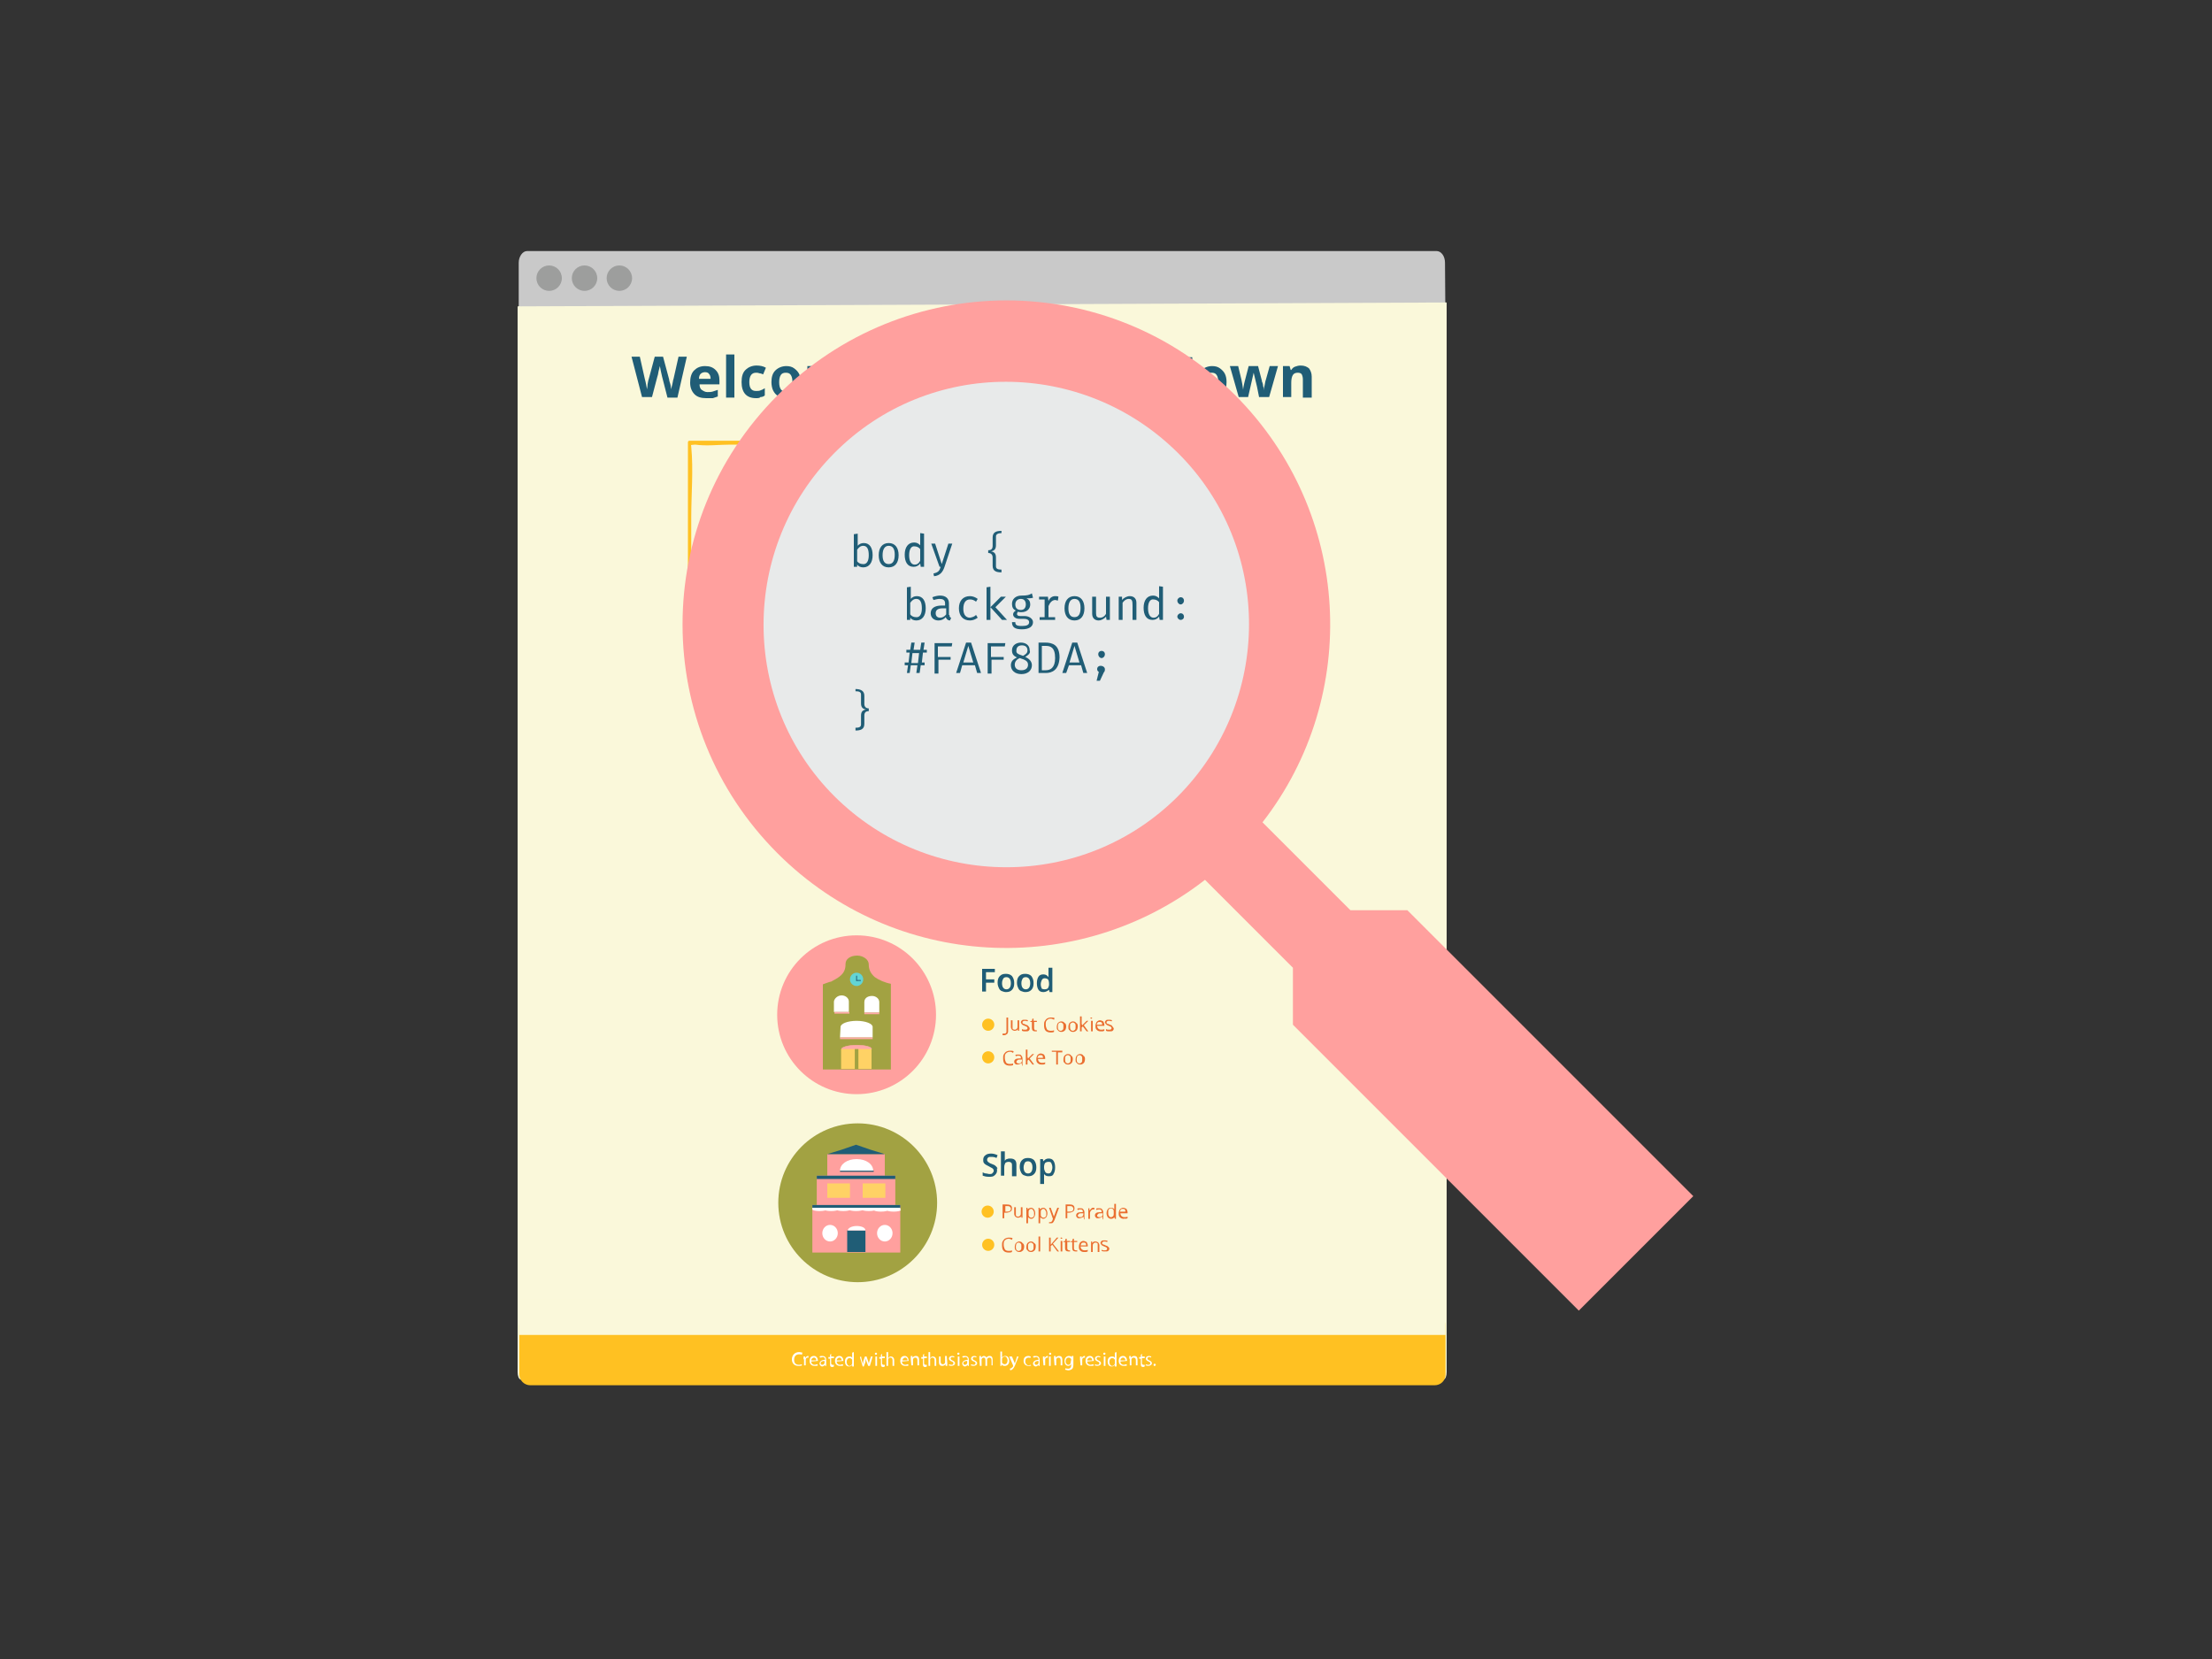 <?xml version="1.0" encoding="utf-8"?>
<!-- Generator: Adobe Illustrator 18.1.1, SVG Export Plug-In . SVG Version: 6.00 Build 0)  -->
<!DOCTYPE svg PUBLIC "-//W3C//DTD SVG 1.1//EN" "http://www.w3.org/Graphics/SVG/1.1/DTD/svg11.dtd">
<svg version="1.1" id="Layer_1" xmlns="http://www.w3.org/2000/svg" xmlns:xlink="http://www.w3.org/1999/xlink" x="0px" y="0px"
	 viewBox="0 0 400 300" enable-background="new 0 0 400 300" xml:space="preserve">
<rect x="0" y="0" width="400" height="300" fill="#333333" stroke="none"/>
<g>
	<g>
		<path fill="#C9C9C9" d="M261.4,60.7c0,1.1-0.7,2.1-1.5,2.1H95.3c-0.8,0-1.5-0.9-1.5-2.1V47.5c0-1.1,0.7-2.1,1.5-2.1h164.5
			c0.8,0,1.5,0.9,1.5,2.1L261.4,60.7L261.4,60.7z"/>
		<g>
			<circle fill="#9D9E9D" cx="99.3" cy="50.3" r="2.3"/>
			<circle fill="#9D9E9D" cx="105.7" cy="50.3" r="2.3"/>
			<circle fill="#9D9E9D" cx="112" cy="50.3" r="2.3"/>
		</g>
	</g>
	<path fill="#FAF8DA" stroke="#FAF8DA" stroke-width="0.4" stroke-miterlimit="10" d="M261.4,54.7v193.4c0,0.7-0.2,1.2-0.5,1.2H94.3
		c-0.3,0-0.5-0.5-0.5-1.2V55.4"/>
	<rect x="107.3" y="64.1" fill="none" width="137.7" height="19.7"/>
	<g enable-background="new    ">
		<path fill="#205D76" d="M122.5,71.9h-1.8l-1-3.9c0-0.1-0.1-0.4-0.2-0.9c-0.1-0.4-0.1-0.7-0.2-0.9c0,0.2-0.1,0.5-0.2,0.9
			c-0.1,0.4-0.1,0.7-0.2,0.9l-1,3.8h-1.8l-1.9-7.3h1.5l0.9,4c0.2,0.7,0.3,1.4,0.4,1.9c0-0.2,0.1-0.5,0.1-0.9
			c0.1-0.4,0.1-0.7,0.2-0.9l1.1-4.1h1.5l1.1,4.1c0,0.2,0.1,0.5,0.2,0.8s0.1,0.7,0.2,1c0-0.3,0.1-0.6,0.2-1c0.1-0.4,0.1-0.7,0.2-0.9
			l0.9-4h1.5L122.5,71.9z"/>
		<path fill="#205D76" d="M127.7,72c-0.9,0-1.6-0.2-2.1-0.7c-0.5-0.5-0.8-1.2-0.8-2.1c0-0.9,0.2-1.7,0.7-2.2s1.1-0.8,2-0.8
			c0.8,0,1.4,0.2,1.9,0.7s0.7,1.1,0.7,1.9v0.7h-3.6c0,0.4,0.1,0.8,0.4,1s0.6,0.4,1,0.4c0.3,0,0.7,0,1-0.1c0.3-0.1,0.6-0.2,0.9-0.3
			v1.2c-0.3,0.1-0.6,0.2-0.9,0.3C128.5,72,128.1,72,127.7,72z M127.5,67.3c-0.3,0-0.6,0.1-0.8,0.3c-0.2,0.2-0.3,0.5-0.3,0.9h2.1
			c0-0.4-0.1-0.7-0.3-0.9C128.1,67.4,127.8,67.3,127.5,67.3z"/>
		<path fill="#205D76" d="M132.8,71.9h-1.5v-7.8h1.5V71.9z"/>
		<path fill="#205D76" d="M136.7,72c-1.7,0-2.6-1-2.6-2.9c0-1,0.2-1.7,0.7-2.2c0.5-0.5,1.2-0.8,2-0.8c0.6,0,1.2,0.1,1.7,0.4
			l-0.5,1.2c-0.2-0.1-0.5-0.2-0.7-0.2c-0.2-0.1-0.4-0.1-0.6-0.1c-0.8,0-1.2,0.6-1.2,1.7c0,1.1,0.4,1.6,1.2,1.6c0.3,0,0.6,0,0.8-0.1
			c0.3-0.1,0.5-0.2,0.8-0.4v1.3c-0.2,0.2-0.5,0.3-0.8,0.3C137.4,72,137,72,136.7,72z"/>
		<path fill="#205D76" d="M144.8,69.1c0,0.9-0.2,1.6-0.7,2.1c-0.5,0.5-1.2,0.8-2,0.8c-0.5,0-1-0.1-1.4-0.4c-0.4-0.2-0.7-0.6-0.9-1
			c-0.2-0.4-0.3-1-0.3-1.5c0-0.9,0.2-1.6,0.7-2.1s1.2-0.8,2-0.8c0.5,0,1,0.1,1.4,0.4s0.7,0.6,0.9,1C144.7,68,144.8,68.5,144.8,69.1z
			 M140.9,69.1c0,0.6,0.1,1,0.3,1.3c0.2,0.3,0.5,0.4,0.9,0.4c0.4,0,0.7-0.1,0.9-0.4c0.2-0.3,0.3-0.7,0.3-1.3c0-0.6-0.1-1-0.3-1.3
			s-0.5-0.4-0.9-0.4c-0.4,0-0.7,0.1-0.9,0.4S140.9,68.5,140.9,69.1z"/>
		<path fill="#205D76" d="M151.1,71.9h-1.5v-3.3c0-0.4-0.1-0.7-0.2-0.9c-0.1-0.2-0.3-0.3-0.6-0.3c-0.4,0-0.7,0.1-0.9,0.4
			c-0.2,0.3-0.3,0.8-0.3,1.4v2.6H146v-5.6h1.2l0.2,0.7h0.1c0.2-0.3,0.4-0.5,0.7-0.6c0.3-0.1,0.6-0.2,1-0.2c0.8,0,1.4,0.3,1.7,0.8
			h0.1c0.2-0.3,0.4-0.5,0.7-0.6c0.3-0.1,0.6-0.2,1-0.2c0.6,0,1.1,0.2,1.4,0.5c0.3,0.3,0.5,0.9,0.5,1.6v3.7H153v-3.3
			c0-0.4-0.1-0.7-0.2-0.9c-0.1-0.2-0.3-0.3-0.6-0.3c-0.4,0-0.7,0.1-0.8,0.4c-0.2,0.3-0.3,0.7-0.3,1.3V71.9z"/>
		<path fill="#205D76" d="M158.7,72c-0.9,0-1.6-0.2-2.1-0.7c-0.5-0.5-0.8-1.2-0.8-2.1c0-0.9,0.2-1.7,0.7-2.2s1.1-0.8,2-0.8
			c0.8,0,1.4,0.2,1.9,0.7s0.7,1.1,0.7,1.9v0.7h-3.6c0,0.4,0.1,0.8,0.4,1s0.6,0.4,1,0.4c0.3,0,0.7,0,1-0.1c0.3-0.1,0.6-0.2,0.9-0.3
			v1.2c-0.3,0.1-0.6,0.2-0.9,0.3C159.5,72,159.1,72,158.7,72z M158.5,67.3c-0.3,0-0.6,0.1-0.8,0.3c-0.2,0.2-0.3,0.5-0.3,0.9h2.1
			c0-0.4-0.1-0.7-0.3-0.9C159,67.4,158.8,67.3,158.5,67.3z"/>
		<path fill="#205D76" d="M167.8,71.9h-1.6v-6h-2v-1.3h5.5v1.3h-2V71.9z"/>
		<path fill="#205D76" d="M176,69.1c0,0.9-0.2,1.6-0.7,2.1c-0.5,0.5-1.2,0.8-2,0.8c-0.5,0-1-0.1-1.4-0.4c-0.4-0.2-0.7-0.6-0.9-1
			c-0.2-0.4-0.3-1-0.3-1.5c0-0.9,0.2-1.6,0.7-2.1s1.2-0.8,2-0.8c0.5,0,1,0.1,1.4,0.4s0.7,0.6,0.9,1C175.8,68,176,68.5,176,69.1z
			 M172.1,69.1c0,0.6,0.1,1,0.3,1.3c0.2,0.3,0.5,0.4,0.9,0.4c0.4,0,0.7-0.1,0.9-0.4c0.2-0.3,0.3-0.7,0.3-1.3c0-0.6-0.1-1-0.3-1.3
			s-0.5-0.4-0.9-0.4c-0.4,0-0.7,0.1-0.9,0.4S172.1,68.5,172.1,69.1z"/>
		<path fill="#205D76" d="M182.8,71.9h-1.6v-6h-2v-1.3h5.5v1.3h-2V71.9z"/>
		<path fill="#205D76" d="M189.8,71.9l-0.2-0.7h-0.1c-0.2,0.3-0.4,0.5-0.7,0.6c-0.3,0.1-0.6,0.2-1,0.2c-0.7,0-1.2-0.2-1.5-0.5
			c-0.3-0.4-0.5-0.9-0.5-1.5v-3.7h1.5v3.3c0,0.4,0.1,0.7,0.2,0.9s0.4,0.3,0.7,0.3c0.4,0,0.7-0.1,0.9-0.4c0.2-0.3,0.3-0.8,0.3-1.4
			v-2.6h1.5v5.6H189.8z"/>
		<path fill="#205D76" d="M195,70.8c0.3,0,0.6-0.1,1-0.2v1.1c-0.4,0.2-0.9,0.3-1.4,0.3c-0.6,0-1.1-0.2-1.3-0.5
			c-0.3-0.3-0.4-0.8-0.4-1.4v-2.7H192v-0.6l0.8-0.5l0.4-1.2h1v1.2h1.6v1.2h-1.6v2.7c0,0.2,0.1,0.4,0.2,0.5
			C194.6,70.7,194.8,70.8,195,70.8z"/>
		<path fill="#205D76" d="M201,70.2c0,0.6-0.2,1-0.6,1.3c-0.4,0.3-1,0.5-1.8,0.5c-0.4,0-0.8,0-1-0.1s-0.6-0.1-0.8-0.2v-1.3
			c0.3,0.1,0.6,0.2,1,0.3c0.4,0.1,0.7,0.1,0.9,0.1c0.6,0,0.8-0.2,0.8-0.5c0-0.1,0-0.2-0.1-0.3c-0.1-0.1-0.2-0.2-0.4-0.3
			c-0.2-0.1-0.4-0.2-0.7-0.3c-0.4-0.2-0.7-0.3-1-0.5c-0.2-0.2-0.4-0.3-0.4-0.5c-0.1-0.2-0.1-0.4-0.1-0.7c0-0.5,0.2-0.9,0.6-1.2
			s0.9-0.4,1.6-0.4c0.7,0,1.3,0.1,2,0.4l-0.5,1.1c-0.3-0.1-0.5-0.2-0.8-0.3s-0.5-0.1-0.7-0.1c-0.5,0-0.7,0.1-0.7,0.4
			c0,0.1,0.1,0.3,0.2,0.4c0.1,0.1,0.5,0.2,1,0.4c0.4,0.2,0.8,0.3,1,0.5c0.2,0.2,0.4,0.3,0.5,0.5C200.9,69.7,201,70,201,70.2z"/>
		<path fill="#205D76" d="M203.8,68.8h-1.9v-1.1h1.9v-2h1.1v2h1.9v1.1h-1.9v1.9h-1.1V68.8z"/>
		<path fill="#205D76" d="M213.7,71.9h-1.6v-6h-2v-1.3h5.5v1.3h-2V71.9z"/>
		<path fill="#205D76" d="M221.8,69.1c0,0.9-0.2,1.6-0.7,2.1c-0.5,0.5-1.2,0.8-2,0.8c-0.5,0-1-0.1-1.4-0.4c-0.4-0.2-0.7-0.6-0.9-1
			c-0.2-0.4-0.3-1-0.3-1.5c0-0.9,0.2-1.6,0.7-2.1c0.5-0.5,1.2-0.8,2-0.8c0.5,0,1,0.1,1.4,0.4s0.7,0.6,0.9,1
			C221.7,68,221.8,68.5,221.8,69.1z M217.9,69.1c0,0.6,0.1,1,0.3,1.3c0.2,0.3,0.5,0.4,0.9,0.4c0.4,0,0.7-0.1,0.9-0.4
			c0.2-0.3,0.3-0.7,0.3-1.3c0-0.6-0.1-1-0.3-1.3s-0.5-0.4-0.9-0.4c-0.4,0-0.7,0.1-0.9,0.4S217.9,68.5,217.9,69.1z"/>
		<path fill="#205D76" d="M227.7,71.9l-0.4-2l-0.6-2.5h0l-1,4.4H224l-1.6-5.6h1.5l0.6,2.5c0.1,0.4,0.2,1.1,0.3,1.8h0
			c0-0.3,0.1-0.7,0.2-1.2l0.1-0.4l0.7-2.7h1.7l0.7,2.7c0,0.1,0,0.2,0.1,0.3c0,0.1,0.1,0.3,0.1,0.5c0,0.2,0.1,0.3,0.1,0.5
			c0,0.2,0,0.3,0,0.4h0c0-0.2,0.1-0.6,0.2-1s0.1-0.7,0.2-0.9l0.7-2.5h1.5l-1.6,5.6H227.7z"/>
		<path fill="#205D76" d="M237.1,71.9h-1.5v-3.3c0-0.4-0.1-0.7-0.2-0.9c-0.1-0.2-0.4-0.3-0.7-0.3c-0.4,0-0.7,0.1-0.9,0.4
			c-0.2,0.3-0.3,0.8-0.3,1.4v2.6h-1.5v-5.6h1.2l0.2,0.7h0.1c0.2-0.3,0.4-0.5,0.7-0.6s0.6-0.2,1-0.2c0.7,0,1.1,0.2,1.5,0.5
			c0.3,0.4,0.5,0.9,0.5,1.5V71.9z"/>
	</g>
	<g>
		<g>
			<path fill="#FFC122" d="M183.9,80.5c9,0,17.9,0,26.9,0c4.7,0,9.5,0,14.1,0c0.4,0,0.9-0.1,1.3,0c0.5,0.1-0.3-0.6-0.1-0.1
				c0.3,1,0,2.7,0,3.7c0,11.2,0,22.4,0,33.5c0,1.5-0.2,3.3,0,4.8c0.1,1.1,0.3,0.5,0.1,0.5c-1.9,0.5-4.3,0-6.3,0c-22,0-44,0-66,0
				c-8.7,0-17.3,0-25.9,0c-0.9,0-1.8-0.1-2.7,0c-0.9,0.1-0.3,0.2-0.3,0.1c-0.3-1.1,0-2.7,0-3.9c0-2.5,0-5,0-7.5c0-6.1,0-12.1,0-18.1
				c0-4.1,0.4-8.5,0-12.7c0-0.1-0.1-0.6,0-0.7c-0.3,0.6,0,0.3,0.7,0.3c2.1,0.3,4.3,0,6.4,0c5.8,0,11.6,0,17.5,0c1.1,0,2.3,0,3.5,0
				c0.5,0,0.5-0.7,0-0.7c-9.5,0-18.9,0-28.4,0c-0.2,0-0.3,0.1-0.3,0.3c0,14.3,0,28.7,0,43.1c0,0.2,0.1,0.3,0.3,0.3
				c29.7,0,59.3,0,89,0c4.3,0,8.5,0,12.8,0c0.2,0,0.3-0.1,0.3-0.3c0-14.3,0-28.7,0-43.1c0-0.2-0.1-0.3-0.3-0.3
				c-14.2,0-28.4,0-42.7,0C183.5,79.9,183.5,80.5,183.9,80.5L183.9,80.5z"/>
		</g>
	</g>
	<line fill="none" stroke="#FFC122" stroke-width="0.304" stroke-miterlimit="10" x1="163.2" y1="119.9" x2="169.3" y2="119.9"/>
	<line fill="none" stroke="#FFC122" stroke-width="0.304" stroke-miterlimit="10" x1="163.2" y1="120" x2="169.3" y2="120"/>
	<circle fill="#205D76" cx="166.4" cy="82.2" r="0.3"/>
	<circle fill="#205D76" cx="166.4" cy="85.8" r="0.4"/>
	<g enable-background="new    ">
		<path fill="#205D76" d="M168.4,84.5c0.1,0,0.1,0,0.2,0v0.2c0,0-0.1,0-0.1,0s-0.1,0-0.1,0c-0.2,0-0.3-0.1-0.3-0.3v-0.5h-0.1v-0.1
			l0.1-0.1l0.1-0.2h0.1v0.2h0.3v0.2h-0.3v0.5c0,0.1,0,0.1,0,0.1C168.3,84.5,168.3,84.5,168.4,84.5z"/>
		<path fill="#205D76" d="M169.4,84.6l0-0.1h0c0,0-0.1,0.1-0.1,0.1s-0.1,0-0.2,0c-0.1,0-0.2,0-0.3-0.1s-0.1-0.2-0.1-0.3v-0.7h0.2
			v0.6c0,0.1,0,0.1,0,0.2c0,0,0.1,0.1,0.1,0.1c0.1,0,0.2,0,0.2-0.1c0-0.1,0.1-0.1,0.1-0.3v-0.5h0.2v1H169.4z"/>
		<path fill="#205D76" d="M170.3,84.5c0.1,0,0.1,0,0.2,0v0.2c0,0-0.1,0-0.1,0s-0.1,0-0.1,0c-0.2,0-0.3-0.1-0.3-0.3v-0.5h-0.1v-0.1
			l0.1-0.1l0.1-0.2h0.1v0.2h0.3v0.2h-0.3v0.5c0,0.1,0,0.1,0,0.1C170.2,84.5,170.2,84.5,170.3,84.5z"/>
		<path fill="#205D76" d="M171.3,84.3c0,0.1,0,0.2-0.1,0.2c-0.1,0.1-0.2,0.1-0.3,0.1c-0.1,0-0.2,0-0.3-0.1v-0.2
			c0.1,0.1,0.2,0.1,0.3,0.1c0.1,0,0.2,0,0.2-0.1c0,0,0,0,0-0.1c0,0,0,0-0.1-0.1c0,0-0.1,0-0.1-0.1c-0.1,0-0.2-0.1-0.2-0.1
			s-0.1-0.1-0.1-0.2c0-0.1,0-0.2,0.1-0.2c0.1,0,0.2-0.1,0.3-0.1c0.1,0,0.2,0,0.3,0.1l-0.1,0.2c-0.1,0-0.2-0.1-0.3-0.1
			c-0.1,0-0.2,0-0.2,0.1c0,0,0,0.1,0,0.1s0.1,0.1,0.2,0.1c0.1,0,0.1,0.1,0.2,0.1s0.1,0.1,0.1,0.1C171.3,84.2,171.3,84.3,171.3,84.3z
			"/>
	</g>
	<g>
		<path fill="#205D76" stroke="#205D76" stroke-width="0.155" stroke-miterlimit="10" d="M171.8,83.7V84h0.3v0.1h-0.3v0.3h-0.1v-0.3
			h-0.3V84h0.3v-0.3H171.8z"/>
	</g>
	<path fill="#205D76" stroke="#205D76" stroke-width="0.191" stroke-miterlimit="10" d="M173.2,100.9c0,0.9-3.1,0.8-6.8,0.8
		c-3.8,0-6.8,0.1-6.8-0.8c0-0.9,3.1-1.6,6.8-1.6C170.1,99.3,173.2,100.1,173.2,100.9z"/>
	<polygon fill="#FF5774" points="170.1,111.5 162.7,111.5 163.3,110.1 169.4,110.1 	"/>
	<line fill="none" stroke="#FFC122" stroke-width="0.304" stroke-miterlimit="10" x1="164.4" y1="117.3" x2="164.4" y2="121.1"/>
	<line fill="none" stroke="#FFC122" stroke-width="0.304" stroke-miterlimit="10" x1="165.7" y1="117.3" x2="165.7" y2="121.1"/>
	<line fill="none" stroke="#FFC122" stroke-width="0.304" stroke-miterlimit="10" x1="167" y1="117.3" x2="167" y2="121.1"/>
	<line fill="none" stroke="#FFC122" stroke-width="0.304" stroke-miterlimit="10" x1="168.3" y1="117.3" x2="168.3" y2="121.1"/>
	<line fill="none" stroke="#FFC122" stroke-width="0.304" stroke-miterlimit="10" x1="163.1" y1="119.9" x2="169.5" y2="119.9"/>
	<line fill="none" stroke="#FFC122" stroke-width="0.304" stroke-miterlimit="10" x1="163.1" y1="118.3" x2="169.6" y2="118.3"/>
	<g>
		<path fill="#FFC122" d="M164.3,117c0-0.1,0.1-0.1,0.1,0c0,0.1,0.1,0.1,0.1,0.2c0,0.1,0,0.1-0.1,0.1c-0.1,0-0.2,0-0.2,0
			c-0.1,0-0.1-0.1-0.1-0.1S164.3,117.1,164.3,117z"/>
		<path fill="none" stroke="#FFC122" stroke-width="0.188" stroke-miterlimit="10" d="M164.3,117c0-0.1,0.1-0.1,0.1,0
			c0,0.1,0.1,0.1,0.1,0.2c0,0.1,0,0.1-0.1,0.1c-0.1,0-0.2,0-0.2,0c-0.1,0-0.1-0.1-0.1-0.1S164.3,117.1,164.3,117z"/>
	</g>
	<g>
		<path fill="#FFC122" d="M166.9,117c0-0.1,0.1-0.1,0.1,0c0,0.1,0.1,0.1,0.1,0.2c0,0.1,0,0.1-0.1,0.1c-0.1,0-0.2,0-0.2,0
			c-0.1,0-0.1-0.1-0.1-0.1C166.9,117.1,166.9,117.1,166.9,117z"/>
		<path fill="none" stroke="#FFC122" stroke-width="0.188" stroke-miterlimit="10" d="M166.9,117c0-0.1,0.1-0.1,0.1,0
			c0,0.1,0.1,0.1,0.1,0.2c0,0.1,0,0.1-0.1,0.1c-0.1,0-0.2,0-0.2,0c-0.1,0-0.1-0.1-0.1-0.1C166.9,117.1,166.9,117.1,166.9,117z"/>
	</g>
	<g>
		<path fill="#FFC122" d="M165.6,117c0-0.1,0.1-0.1,0.1,0c0,0.1,0.1,0.1,0.1,0.2c0,0.1,0,0.1-0.1,0.1c-0.1,0-0.2,0-0.2,0
			c-0.1,0-0.1-0.1-0.1-0.1C165.5,117.1,165.6,117.1,165.6,117z"/>
		<path fill="none" stroke="#FFC122" stroke-width="0.188" stroke-miterlimit="10" d="M165.6,117c0-0.1,0.1-0.1,0.1,0
			c0,0.1,0.1,0.1,0.1,0.2c0,0.1,0,0.1-0.1,0.1c-0.1,0-0.2,0-0.2,0c-0.1,0-0.1-0.1-0.1-0.1C165.5,117.1,165.6,117.1,165.6,117z"/>
	</g>
	<g>
		<path fill="#FFC122" d="M168.3,117c0-0.1,0.1-0.1,0.1,0c0,0.1,0.1,0.1,0.1,0.2c0,0.1,0,0.1-0.1,0.1s-0.2,0-0.2,0s-0.1-0.1-0.1-0.1
			C168.1,117.1,168.2,117.1,168.3,117z"/>
		<path fill="none" stroke="#FFC122" stroke-width="0.188" stroke-miterlimit="10" d="M168.3,117c0-0.1,0.1-0.1,0.1,0
			c0,0.1,0.1,0.1,0.1,0.2c0,0.1,0,0.1-0.1,0.1s-0.2,0-0.2,0s-0.1-0.1-0.1-0.1C168.1,117.1,168.2,117.1,168.3,117z"/>
	</g>
	<path fill="#FFC122" d="M259.4,250.5H95.9c-1.1,0-2-0.9-2-2v-8.8c0-1.1,0.9-2,2-2h163.5c1.1,0,2,0.9,2,2v8.8
		C261.4,249.7,260.5,250.5,259.4,250.5z"/>
	<rect x="93.9" y="234.9" fill="#FAF8DA" width="167.5" height="6.5"/>
	<g>
		<path fill="#FFFFFF" d="M145,246.9c-0.1,0.1-0.3,0.1-0.6,0.1c-0.7,0-1.2-0.4-1.2-1.2c0-0.7,0.5-1.3,1.3-1.3c0.3,0,0.5,0.1,0.6,0.1
			L145,245c-0.1-0.1-0.3-0.1-0.5-0.1c-0.5,0-0.9,0.3-0.9,1c0,0.6,0.3,0.9,0.9,0.9c0.2,0,0.4-0.1,0.5-0.1L145,246.9z"/>
		<path fill="#FFFFFF" d="M145.3,245.8c0-0.2,0-0.4,0-0.5h0.3v0.3l0,0c0.1-0.2,0.3-0.4,0.5-0.4c0.1,0,0.1,0,0.1,0v0.3
			c0,0-0.1,0-0.1,0c-0.2,0-0.4,0.1-0.4,0.4c0,0.1,0,0.1,0,0.1v0.9h-0.3V245.8z"/>
		<path fill="#FFFFFF" d="M146.7,246.2c0,0.4,0.3,0.6,0.6,0.6c0.2,0,0.3-0.1,0.5-0.1l0.1,0.2c-0.1,0.1-0.3,0.1-0.6,0.1
			c-0.5,0-0.9-0.3-0.9-0.9s0.3-0.9,0.8-0.9c0.5,0,0.7,0.5,0.7,0.8c0,0.1,0,0.1,0,0.1L146.7,246.2L146.7,246.2z M147.6,246
			c0-0.2-0.1-0.5-0.4-0.5s-0.5,0.3-0.5,0.5H147.6z"/>
		<path fill="#FFFFFF" d="M149.2,247v-0.2l0,0c-0.1,0.1-0.3,0.3-0.5,0.3c-0.3,0-0.5-0.3-0.5-0.5c0-0.4,0.4-0.7,1-0.7v-0.1
			c0-0.1-0.1-0.4-0.4-0.4c-0.1,0-0.3,0.1-0.5,0.1l-0.1-0.2c0.1-0.1,0.3-0.1,0.5-0.1c0.5,0,0.7,0.3,0.7,0.7v0.7c0,0.1,0,0.3,0,0.4
			L149.2,247L149.2,247z M149.1,246.1c-0.3,0-0.7,0.1-0.7,0.4c0,0.2,0.1,0.3,0.3,0.3c0.2,0,0.3-0.1,0.4-0.3v-0.1L149.1,246.1
			L149.1,246.1z"/>
		<path fill="#FFFFFF" d="M150.3,244.8v0.5h0.5v0.3h-0.5v0.9c0,0.2,0.1,0.3,0.3,0.3c0.1,0,0.1,0,0.2,0v0.3c-0.1,0-0.1,0.1-0.3,0.1
			s-0.3-0.1-0.3-0.1c-0.1-0.1-0.1-0.3-0.1-0.5v-0.9h-0.3v-0.3h0.3v-0.4L150.3,244.8z"/>
		<path fill="#FFFFFF" d="M151.3,246.2c0,0.4,0.3,0.6,0.6,0.6c0.2,0,0.3-0.1,0.5-0.1l0.1,0.2c-0.1,0.1-0.3,0.1-0.6,0.1
			c-0.5,0-0.9-0.3-0.9-0.9s0.3-0.9,0.8-0.9c0.5,0,0.7,0.5,0.7,0.8c0,0.1,0,0.1,0,0.1L151.3,246.2L151.3,246.2z M152.2,246
			c0-0.2-0.1-0.5-0.4-0.5s-0.5,0.3-0.5,0.5H152.2z"/>
		<path fill="#FFFFFF" d="M154.4,244.5v2.1c0,0.1,0,0.3,0,0.5h-0.3v-0.3l0,0c-0.1,0.2-0.3,0.3-0.6,0.3c-0.4,0-0.7-0.3-0.7-0.9
			c0-0.6,0.3-0.9,0.8-0.9c0.3,0,0.5,0.1,0.5,0.3l0,0v-1L154.4,244.5L154.4,244.5z M154.1,246c0-0.1,0-0.1,0-0.1
			c-0.1-0.2-0.2-0.3-0.5-0.3c-0.3,0-0.5,0.3-0.5,0.7c0,0.3,0.2,0.7,0.5,0.7c0.2,0,0.4-0.1,0.5-0.4c0-0.1,0-0.1,0-0.1V246z"/>
		<path fill="#FFFFFF" d="M155.7,245.3l0.2,0.9c0.1,0.2,0.1,0.4,0.1,0.5l0,0c0.1-0.2,0.1-0.3,0.1-0.5l0.3-0.9h0.3l0.3,0.9
			c0.1,0.2,0.1,0.4,0.1,0.5l0,0c0-0.2,0.1-0.3,0.1-0.5l0.3-0.9h0.3l-0.5,1.7h-0.3l-0.3-0.8c-0.1-0.2-0.1-0.3-0.1-0.5l0,0
			c-0.1,0.2-0.1,0.4-0.1,0.6l-0.3,0.8H156l-0.5-1.7L155.7,245.3L155.7,245.3z"/>
		<path fill="#FFFFFF" d="M158.6,244.8c0,0.1-0.1,0.2-0.2,0.2s-0.2-0.1-0.2-0.2s0.1-0.2,0.2-0.2
			C158.5,244.6,158.6,244.7,158.6,244.8z M158.3,247v-1.7h0.3v1.7H158.3z"/>
		<path fill="#FFFFFF" d="M159.5,244.8v0.5h0.5v0.3h-0.5v0.9c0,0.2,0.1,0.3,0.3,0.3c0.1,0,0.1,0,0.2,0v0.3c-0.1,0-0.1,0.1-0.3,0.1
			s-0.3-0.1-0.3-0.1c-0.1-0.1-0.1-0.3-0.1-0.5v-0.9h-0.3v-0.3h0.3v-0.4L159.5,244.8z"/>
		<path fill="#FFFFFF" d="M160.3,244.5h0.3v1.1l0,0c0.1-0.1,0.1-0.1,0.2-0.2c0.1-0.1,0.2-0.1,0.3-0.1c0.2,0,0.6,0.1,0.6,0.7v1h-0.3
			v-1c0-0.3-0.1-0.5-0.4-0.5c-0.2,0-0.3,0.1-0.4,0.3c0,0.1,0,0.1,0,0.1v1.1h-0.3V244.5L160.3,244.5z"/>
		<path fill="#FFFFFF" d="M163.1,246.2c0,0.4,0.3,0.6,0.6,0.6c0.2,0,0.3-0.1,0.5-0.1l0.1,0.2c-0.1,0.1-0.3,0.1-0.6,0.1
			c-0.5,0-0.9-0.3-0.9-0.9s0.3-0.9,0.8-0.9c0.5,0,0.7,0.5,0.7,0.8c0,0.1,0,0.1,0,0.1L163.1,246.2L163.1,246.2z M164.1,246
			c0-0.2-0.1-0.5-0.4-0.5s-0.5,0.3-0.5,0.5H164.1z"/>
		<path fill="#FFFFFF" d="M164.7,245.7c0-0.2,0-0.3,0-0.5h0.3v0.3l0,0c0.1-0.1,0.3-0.3,0.6-0.3c0.3,0,0.6,0.1,0.6,0.7v1h-0.3V246
			c0-0.3-0.1-0.5-0.4-0.5c-0.2,0-0.3,0.1-0.4,0.3c0,0.1,0,0.1,0,0.1v1h-0.3L164.7,245.7L164.7,245.7z"/>
		<path fill="#FFFFFF" d="M167.1,244.8v0.5h0.5v0.3h-0.5v0.9c0,0.2,0.1,0.3,0.3,0.3c0.1,0,0.1,0,0.2,0v0.3c-0.1,0-0.1,0.1-0.3,0.1
			s-0.3-0.1-0.3-0.1c-0.1-0.1-0.1-0.3-0.1-0.5v-0.9h-0.3v-0.3h0.3v-0.4L167.1,244.8z"/>
		<path fill="#FFFFFF" d="M167.9,244.5h0.3v1.1l0,0c0.1-0.1,0.1-0.1,0.2-0.2c0.1-0.1,0.2-0.1,0.3-0.1c0.2,0,0.6,0.1,0.6,0.7v1H169
			v-1c0-0.3-0.1-0.5-0.4-0.5c-0.2,0-0.3,0.1-0.4,0.3c0,0.1,0,0.1,0,0.1v1.1h-0.3V244.5L167.9,244.5z"/>
		<path fill="#FFFFFF" d="M171.3,246.5c0,0.2,0,0.3,0,0.5H171v-0.3l0,0c-0.1,0.1-0.3,0.3-0.6,0.3c-0.3,0-0.6-0.1-0.6-0.7v-1h0.3v0.9
			c0,0.3,0.1,0.5,0.4,0.5c0.2,0,0.3-0.1,0.4-0.3c0-0.1,0-0.1,0-0.1v-1.1h0.3L171.3,246.5L171.3,246.5z"/>
		<path fill="#FFFFFF" d="M171.7,246.7c0.1,0.1,0.3,0.1,0.4,0.1c0.2,0,0.3-0.1,0.3-0.3s-0.1-0.2-0.3-0.3c-0.3-0.1-0.5-0.3-0.5-0.5
			c0-0.3,0.2-0.5,0.6-0.5c0.2,0,0.3,0.1,0.4,0.1l-0.1,0.2c-0.1-0.1-0.2-0.1-0.3-0.1c-0.2,0-0.3,0.1-0.3,0.3c0,0.1,0.1,0.2,0.3,0.3
			c0.3,0.1,0.5,0.3,0.5,0.5c0,0.3-0.3,0.5-0.7,0.5c-0.2,0-0.3-0.1-0.5-0.1L171.7,246.7z"/>
		<path fill="#FFFFFF" d="M173.5,244.8c0,0.1-0.1,0.2-0.2,0.2c-0.1,0-0.2-0.1-0.2-0.2s0.1-0.2,0.2-0.2
			C173.5,244.6,173.5,244.7,173.5,244.8z M173.2,247v-1.7h0.3v1.7H173.2z"/>
		<path fill="#FFFFFF" d="M175,247v-0.2l0,0c-0.1,0.1-0.3,0.3-0.5,0.3c-0.3,0-0.5-0.3-0.5-0.5c0-0.4,0.4-0.7,1-0.7v-0.1
			c0-0.1-0.1-0.4-0.4-0.4c-0.1,0-0.3,0.1-0.5,0.1l-0.1-0.2c0.1-0.1,0.3-0.1,0.5-0.1c0.5,0,0.7,0.3,0.7,0.7v0.7c0,0.1,0,0.3,0,0.4
			L175,247L175,247z M174.9,246.1c-0.3,0-0.7,0.1-0.7,0.4c0,0.2,0.1,0.3,0.3,0.3c0.2,0,0.3-0.1,0.4-0.3v-0.1L174.9,246.1
			L174.9,246.1z"/>
		<path fill="#FFFFFF" d="M175.7,246.7c0.1,0.1,0.3,0.1,0.4,0.1c0.2,0,0.3-0.1,0.3-0.3s-0.1-0.2-0.3-0.3c-0.3-0.1-0.5-0.3-0.5-0.5
			c0-0.3,0.2-0.5,0.6-0.5c0.2,0,0.3,0.1,0.4,0.1l-0.1,0.2c-0.1-0.1-0.2-0.1-0.3-0.1c-0.2,0-0.3,0.1-0.3,0.3c0,0.1,0.1,0.2,0.3,0.3
			c0.3,0.1,0.5,0.3,0.5,0.5c0,0.3-0.3,0.5-0.7,0.5c-0.2,0-0.3-0.1-0.5-0.1L175.7,246.7z"/>
		<path fill="#FFFFFF" d="M177.1,245.7c0-0.2,0-0.3,0-0.5h0.3v0.3l0,0c0.1-0.1,0.3-0.3,0.5-0.3s0.4,0.1,0.5,0.3l0,0
			c0.1-0.1,0.1-0.2,0.2-0.2c0.1-0.1,0.2-0.1,0.4-0.1c0.2,0,0.5,0.1,0.5,0.7v1h-0.2V246c0-0.3-0.1-0.5-0.4-0.5
			c-0.2,0-0.3,0.1-0.4,0.3c0,0.1,0,0.1,0,0.1v1.1h-0.3V246c0-0.3-0.1-0.5-0.3-0.5c-0.2,0-0.3,0.1-0.4,0.3c0,0.1,0,0.1,0,0.1v1.1
			h-0.3L177.1,245.7L177.1,245.7z"/>
		<path fill="#FFFFFF" d="M180.9,247c0-0.1,0-0.3,0-0.5v-2.1h0.3v1.1l0,0c0.1-0.2,0.3-0.3,0.6-0.3c0.4,0,0.7,0.3,0.7,0.9
			c0,0.6-0.4,0.9-0.8,0.9c-0.3,0-0.5-0.1-0.6-0.3l0,0v0.3L180.9,247L180.9,247z M181.2,246.3c0,0.1,0,0.1,0,0.1
			c0.1,0.2,0.3,0.3,0.5,0.3c0.3,0,0.5-0.3,0.5-0.7c0-0.3-0.2-0.7-0.5-0.7c-0.2,0-0.4,0.1-0.5,0.4c0,0.1,0,0.1,0,0.1V246.3z"/>
		<path fill="#FFFFFF" d="M183,245.3l0.4,1c0.1,0.1,0.1,0.3,0.1,0.3l0,0c0-0.1,0.1-0.3,0.1-0.3l0.3-1h0.3l-0.5,1.2
			c-0.2,0.6-0.4,0.9-0.6,1.1c-0.1,0.1-0.3,0.2-0.4,0.2l-0.1-0.3c0.1,0,0.2-0.1,0.3-0.1c0.1-0.1,0.2-0.2,0.3-0.3v-0.1v-0.1l-0.7-1.6
			L183,245.3L183,245.3z"/>
		<path fill="#FFFFFF" d="M186.5,246.9c-0.1,0.1-0.3,0.1-0.5,0.1c-0.5,0-0.9-0.3-0.9-0.9s0.3-0.9,0.9-0.9c0.2,0,0.3,0.1,0.4,0.1
			l-0.1,0.3c-0.1-0.1-0.2-0.1-0.3-0.1c-0.4,0-0.6,0.3-0.6,0.7c0,0.4,0.3,0.7,0.6,0.7c0.2,0,0.3-0.1,0.4-0.1V246.9z"/>
		<path fill="#FFFFFF" d="M187.8,247v-0.2l0,0c-0.1,0.1-0.3,0.3-0.5,0.3c-0.3,0-0.5-0.3-0.5-0.5c0-0.4,0.4-0.7,1-0.7v-0.1
			c0-0.1-0.1-0.4-0.4-0.4c-0.1,0-0.3,0.1-0.5,0.1l-0.1-0.2c0.1-0.1,0.3-0.1,0.5-0.1c0.5,0,0.7,0.3,0.7,0.7v0.7c0,0.1,0,0.3,0,0.4
			L187.8,247L187.8,247z M187.8,246.1c-0.3,0-0.7,0.1-0.7,0.4c0,0.2,0.1,0.3,0.3,0.3c0.2,0,0.3-0.1,0.4-0.3v-0.1L187.8,246.1
			L187.8,246.1z"/>
		<path fill="#FFFFFF" d="M188.6,245.8c0-0.2,0-0.4,0-0.5h0.3v0.3l0,0c0.1-0.2,0.3-0.4,0.5-0.4c0.1,0,0.1,0,0.1,0v0.3
			c0,0-0.1,0-0.1,0c-0.2,0-0.4,0.1-0.4,0.4c0,0.1,0,0.1,0,0.1v0.9h-0.3L188.6,245.8L188.6,245.8z"/>
		<path fill="#FFFFFF" d="M190.1,244.8c0,0.1-0.1,0.2-0.2,0.2s-0.2-0.1-0.2-0.2s0.1-0.2,0.2-0.2C190,244.6,190.1,244.7,190.1,244.8z
			 M189.7,247v-1.7h0.3v1.7H189.7z"/>
		<path fill="#FFFFFF" d="M190.6,245.7c0-0.2,0-0.3,0-0.5h0.3v0.3l0,0c0.1-0.1,0.3-0.3,0.6-0.3c0.3,0,0.6,0.1,0.6,0.7v1h-0.3V246
			c0-0.3-0.1-0.5-0.4-0.5c-0.2,0-0.3,0.1-0.4,0.3c0,0.1,0,0.1,0,0.1v1h-0.3L190.6,245.7L190.6,245.7z"/>
		<path fill="#FFFFFF" d="M194.1,245.3c0,0.1,0,0.3,0,0.5v1c0,0.4-0.1,0.7-0.3,0.8c-0.1,0.1-0.4,0.2-0.6,0.2c-0.2,0-0.4-0.1-0.6-0.1
			l0.1-0.3c0.1,0.1,0.3,0.1,0.5,0.1c0.3,0,0.5-0.2,0.5-0.6v-0.2l0,0c-0.1,0.1-0.3,0.3-0.5,0.3c-0.4,0-0.7-0.3-0.7-0.9
			c0-0.6,0.4-0.9,0.8-0.9c0.3,0,0.5,0.1,0.5,0.3l0,0v-0.3h0.3V245.3z M193.7,245.9c0-0.1,0-0.1,0-0.1c-0.1-0.2-0.2-0.3-0.5-0.3
			c-0.3,0-0.5,0.3-0.5,0.7c0,0.3,0.2,0.6,0.5,0.6c0.2,0,0.3-0.1,0.4-0.3c0-0.1,0-0.1,0-0.1L193.7,245.9L193.7,245.9z"/>
		<path fill="#FFFFFF" d="M195.3,245.8c0-0.2,0-0.4,0-0.5h0.3v0.3l0,0c0.1-0.2,0.3-0.4,0.5-0.4c0.1,0,0.1,0,0.1,0v0.3
			c0,0-0.1,0-0.1,0c-0.2,0-0.4,0.1-0.4,0.4c0,0.1,0,0.1,0,0.1v0.9h-0.3L195.3,245.8L195.3,245.8z"/>
		<path fill="#FFFFFF" d="M196.6,246.2c0,0.4,0.3,0.6,0.6,0.6c0.2,0,0.3-0.1,0.5-0.1l0.1,0.2c-0.1,0.1-0.3,0.1-0.6,0.1
			c-0.5,0-0.9-0.3-0.9-0.9s0.3-0.9,0.8-0.9c0.5,0,0.7,0.5,0.7,0.8c0,0.1,0,0.1,0,0.1L196.6,246.2L196.6,246.2z M197.5,246
			c0-0.2-0.1-0.5-0.4-0.5c-0.3,0-0.5,0.3-0.5,0.5H197.5z"/>
		<path fill="#FFFFFF" d="M198.1,246.7c0.1,0.1,0.3,0.1,0.4,0.1c0.2,0,0.3-0.1,0.3-0.3s-0.1-0.2-0.3-0.3c-0.3-0.1-0.5-0.3-0.5-0.5
			c0-0.3,0.2-0.5,0.6-0.5c0.2,0,0.3,0.1,0.4,0.1l-0.1,0.2c-0.1-0.1-0.2-0.1-0.3-0.1c-0.2,0-0.3,0.1-0.3,0.3c0,0.1,0.1,0.2,0.3,0.3
			c0.3,0.1,0.5,0.3,0.5,0.5c0,0.3-0.3,0.5-0.7,0.5c-0.2,0-0.3-0.1-0.5-0.1L198.1,246.7z"/>
		<path fill="#FFFFFF" d="M199.9,244.8c0,0.1-0.1,0.2-0.2,0.2s-0.2-0.1-0.2-0.2s0.1-0.2,0.2-0.2
			C199.9,244.6,199.9,244.7,199.9,244.8z M199.6,247v-1.7h0.3v1.7H199.6z"/>
		<path fill="#FFFFFF" d="M201.9,244.5v2.1c0,0.1,0,0.3,0,0.5h-0.3v-0.3l0,0c-0.1,0.2-0.3,0.3-0.6,0.3c-0.4,0-0.7-0.3-0.7-0.9
			c0-0.6,0.3-0.9,0.8-0.9c0.3,0,0.5,0.1,0.5,0.3l0,0v-1L201.9,244.5L201.9,244.5z M201.6,246c0-0.1,0-0.1,0-0.1
			c-0.1-0.2-0.2-0.3-0.5-0.3c-0.3,0-0.5,0.3-0.5,0.7c0,0.3,0.2,0.7,0.5,0.7c0.2,0,0.4-0.1,0.5-0.4c0-0.1,0-0.1,0-0.1V246z"/>
		<path fill="#FFFFFF" d="M202.6,246.2c0,0.4,0.3,0.6,0.6,0.6c0.2,0,0.3-0.1,0.5-0.1l0.1,0.2c-0.1,0.1-0.3,0.1-0.6,0.1
			c-0.5,0-0.9-0.3-0.9-0.9s0.3-0.9,0.8-0.9c0.5,0,0.7,0.5,0.7,0.8c0,0.1,0,0.1,0,0.1L202.6,246.2L202.6,246.2z M203.5,246
			c0-0.2-0.1-0.5-0.4-0.5c-0.3,0-0.5,0.3-0.5,0.5H203.5z"/>
		<path fill="#FFFFFF" d="M204.2,245.7c0-0.2,0-0.3,0-0.5h0.3v0.3l0,0c0.1-0.1,0.3-0.3,0.6-0.3c0.3,0,0.6,0.1,0.6,0.7v1h-0.3V246
			c0-0.3-0.1-0.5-0.4-0.5c-0.2,0-0.3,0.1-0.4,0.3c0,0.1,0,0.1,0,0.1v1h-0.3V245.7z"/>
		<path fill="#FFFFFF" d="M206.5,244.8v0.5h0.5v0.3h-0.5v0.9c0,0.2,0.1,0.3,0.3,0.3c0.1,0,0.1,0,0.2,0v0.3c-0.1,0-0.1,0.1-0.3,0.1
			c-0.1,0-0.3-0.1-0.3-0.1c-0.1-0.1-0.1-0.3-0.1-0.5v-0.9H206v-0.3h0.3v-0.4L206.5,244.8z"/>
		<path fill="#FFFFFF" d="M207.3,246.7c0.1,0.1,0.3,0.1,0.4,0.1c0.2,0,0.3-0.1,0.3-0.3s-0.1-0.2-0.3-0.3c-0.3-0.1-0.5-0.3-0.5-0.5
			c0-0.3,0.2-0.5,0.6-0.5c0.2,0,0.3,0.1,0.4,0.1l-0.1,0.2c-0.1-0.1-0.2-0.1-0.3-0.1c-0.2,0-0.3,0.1-0.3,0.3c0,0.1,0.1,0.2,0.3,0.3
			c0.3,0.1,0.5,0.3,0.5,0.5c0,0.3-0.3,0.5-0.7,0.5c-0.2,0-0.3-0.1-0.5-0.1L207.3,246.7z"/>
		<path fill="#FFFFFF" d="M208.6,246.8c0-0.1,0.1-0.2,0.2-0.2c0.1,0,0.2,0.1,0.2,0.2c0,0.1-0.1,0.2-0.2,0.2
			C208.7,247.1,208.6,246.9,208.6,246.8z"/>
	</g>
	<circle fill="#FFA09E" stroke="#FFA09E" stroke-width="5.322" stroke-miterlimit="10" cx="154.9" cy="183.5" r="11.7"/>
	<rect x="177.1" y="175" fill="none" width="24.2" height="18.3"/>
	<g enable-background="new    ">
		<path fill="#205D76" d="M178.3,179.3h-0.7v-4.1h2.3v0.6h-1.6v1.3h1.5v0.6h-1.5V179.3z"/>
		<path fill="#205D76" d="M183.4,177.8c0,0.5-0.1,0.9-0.4,1.2c-0.3,0.3-0.6,0.4-1.1,0.4c-0.3,0-0.5-0.1-0.8-0.2
			c-0.2-0.1-0.4-0.3-0.5-0.6c-0.1-0.2-0.2-0.5-0.2-0.9c0-0.5,0.1-0.9,0.4-1.2c0.3-0.3,0.6-0.4,1.1-0.4c0.4,0,0.8,0.1,1.1,0.4
			C183.3,176.9,183.4,177.3,183.4,177.8z M181.2,177.8c0,0.7,0.3,1.1,0.8,1.1c0.5,0,0.8-0.4,0.8-1.1c0-0.7-0.3-1.1-0.8-1.1
			c-0.3,0-0.5,0.1-0.6,0.3S181.2,177.4,181.2,177.8z"/>
		<path fill="#205D76" d="M186.9,177.8c0,0.5-0.1,0.9-0.4,1.2c-0.3,0.3-0.6,0.4-1.1,0.4c-0.3,0-0.5-0.1-0.8-0.2
			c-0.2-0.1-0.4-0.3-0.5-0.6c-0.1-0.2-0.2-0.5-0.2-0.9c0-0.5,0.1-0.9,0.4-1.2c0.3-0.3,0.6-0.4,1.1-0.4c0.4,0,0.8,0.1,1.1,0.4
			C186.8,176.9,186.9,177.3,186.9,177.8z M184.7,177.8c0,0.7,0.3,1.1,0.8,1.1c0.5,0,0.8-0.4,0.8-1.1c0-0.7-0.3-1.1-0.8-1.1
			c-0.3,0-0.5,0.1-0.6,0.3S184.7,177.4,184.7,177.8z"/>
		<path fill="#205D76" d="M188.7,179.4c-0.4,0-0.7-0.1-0.9-0.4c-0.2-0.3-0.3-0.7-0.3-1.2c0-0.5,0.1-0.9,0.3-1.2
			c0.2-0.3,0.5-0.4,0.9-0.4c0.4,0,0.7,0.2,0.9,0.5h0c0-0.2,0-0.4,0-0.5V175h0.7v4.4h-0.5l-0.1-0.4h0
			C189.4,179.2,189.1,179.4,188.7,179.4z M188.9,178.9c0.3,0,0.5-0.1,0.6-0.2c0.1-0.2,0.2-0.4,0.2-0.7v-0.1c0-0.4-0.1-0.7-0.2-0.8
			s-0.3-0.2-0.6-0.2c-0.2,0-0.4,0.1-0.5,0.3s-0.2,0.5-0.2,0.8c0,0.3,0.1,0.6,0.2,0.8C188.5,178.8,188.6,178.9,188.9,178.9z"/>
	</g>
	<circle fill="#A2A242" stroke="#A2A242" stroke-width="5.322" stroke-miterlimit="10" cx="155.1" cy="217.5" r="11.7"/>
	<g>
		<rect x="177.4" y="208.3" fill="none" width="26.9" height="8.1"/>
		<g enable-background="new    ">
			<path fill="#205D76" d="M180.3,211.6c0,0.4-0.1,0.6-0.4,0.9s-0.6,0.3-1.1,0.3s-0.8-0.1-1.1-0.2v-0.6c0.2,0.1,0.4,0.2,0.6,0.2
				c0.2,0,0.4,0.1,0.6,0.1c0.3,0,0.5,0,0.6-0.2c0.1-0.1,0.2-0.2,0.2-0.4c0-0.2-0.1-0.3-0.2-0.4c-0.1-0.1-0.4-0.2-0.7-0.4
				c-0.4-0.2-0.6-0.3-0.8-0.5c-0.2-0.2-0.2-0.4-0.2-0.7c0-0.3,0.1-0.6,0.4-0.8c0.2-0.2,0.6-0.3,1-0.3c0.4,0,0.8,0.1,1.2,0.3
				l-0.2,0.5c-0.4-0.2-0.7-0.2-1-0.2c-0.2,0-0.4,0-0.5,0.1c-0.1,0.1-0.2,0.2-0.2,0.4c0,0.1,0,0.2,0.1,0.3c0,0.1,0.1,0.1,0.2,0.2
				c0.1,0.1,0.3,0.2,0.6,0.3c0.3,0.1,0.5,0.2,0.7,0.4c0.1,0.1,0.2,0.2,0.3,0.4C180.2,211.2,180.3,211.4,180.3,211.6z"/>
			<path fill="#205D76" d="M183.7,212.7h-0.7v-1.9c0-0.2,0-0.4-0.1-0.5c-0.1-0.1-0.2-0.2-0.5-0.2c-0.3,0-0.5,0.1-0.6,0.2
				c-0.1,0.2-0.2,0.4-0.2,0.8v1.5H181v-4.4h0.7v1.1c0,0.2,0,0.4,0,0.6h0c0.1-0.1,0.2-0.3,0.4-0.3c0.2-0.1,0.3-0.1,0.6-0.1
				c0.8,0,1.1,0.4,1.1,1.1V212.7z"/>
			<path fill="#205D76" d="M187.4,211.1c0,0.5-0.1,0.9-0.4,1.2c-0.3,0.3-0.6,0.4-1.1,0.4c-0.3,0-0.5-0.1-0.8-0.2
				c-0.2-0.1-0.4-0.3-0.5-0.6c-0.1-0.2-0.2-0.5-0.2-0.9c0-0.5,0.1-0.9,0.4-1.2c0.3-0.3,0.6-0.4,1.1-0.4c0.4,0,0.8,0.1,1.1,0.4
				C187.3,210.2,187.4,210.6,187.4,211.1z M185.1,211.1c0,0.7,0.3,1.1,0.8,1.1c0.5,0,0.8-0.4,0.8-1.1c0-0.7-0.3-1.1-0.8-1.1
				c-0.3,0-0.5,0.1-0.6,0.3S185.1,210.8,185.1,211.1z"/>
			<path fill="#205D76" d="M189.7,212.7c-0.4,0-0.7-0.1-0.9-0.4h0c0,0.3,0,0.4,0,0.5v1.3h-0.7v-4.5h0.5c0,0.1,0,0.2,0.1,0.4h0
				c0.2-0.3,0.5-0.5,0.9-0.5c0.4,0,0.7,0.1,0.9,0.4c0.2,0.3,0.3,0.7,0.3,1.2s-0.1,0.9-0.3,1.2C190.4,212.6,190.1,212.7,189.7,212.7z
				 M189.6,210.1c-0.3,0-0.5,0.1-0.6,0.2s-0.2,0.4-0.2,0.7v0.1c0,0.4,0.1,0.6,0.2,0.8s0.3,0.3,0.6,0.3c0.2,0,0.4-0.1,0.5-0.3
				c0.1-0.2,0.2-0.5,0.2-0.8c0-0.3-0.1-0.6-0.2-0.8C190,210.1,189.8,210.1,189.6,210.1z"/>
		</g>
	</g>
	<g>
		<path fill="#A2A242" stroke="#A2A242" stroke-width="2.127" stroke-miterlimit="10" d="M153.1,146.5c0-0.5-0.5-1-1.1-1
			c-0.6,0-1.1,0.5-1.1,1H153.1z"/>
	</g>
	<g>
		<path fill="#A2A242" d="M161.1,177.9v15.5h-12.3v-15.4c0,0,1.3-0.5,1.5-0.5c0.5-0.3,1-0.5,1.5-0.9c0.9-0.7,1.1-1.4,1.1-2.3
			c0-0.9,0.9-1.5,2.1-1.5c0.6,0,1.1,0.2,1.5,0.5c0.4,0.3,0.6,0.7,0.6,1.1c0,0.9,0.3,1.6,1.1,2.3C158.9,177.2,160,177.7,161.1,177.9z
			"/>
		<g>
			<circle fill="#62D4D4" cx="154.9" cy="177.1" r="1.2"/>
			<g>
				
					<line fill="none" stroke="#205D76" stroke-width="0.159" stroke-linecap="round" stroke-linejoin="round" stroke-miterlimit="10" x1="154.9" y1="177.3" x2="154.9" y2="176.5"/>
				
					<line fill="none" stroke="#205D76" stroke-width="0.159" stroke-linecap="round" stroke-linejoin="round" stroke-miterlimit="10" x1="154.9" y1="177.3" x2="155.6" y2="177.3"/>
			</g>
		</g>
		<g>
			<path fill="#FFFFFF" d="M152.2,180c0.7,0,1.3,0.5,1.3,1.1v1.9h-2.7v-1.9C150.9,180.5,151.5,180,152.2,180L152.2,180"/>
			<rect x="150.9" y="183" fill="#FFAAA8" width="2.7" height="0.3"/>
		</g>
		<g>
			<path fill="#FFFFFF" d="M157.7,180.1c0.7,0,1.3,0.5,1.3,1.1v1.9h-2.7v-1.9C156.3,180.5,156.9,180.1,157.7,180.1L157.7,180.1"/>
			<rect x="156.3" y="183.1" fill="#FFAAA8" width="2.7" height="0.3"/>
		</g>
		<g>
			<path fill="#FFFFFF" d="M154.9,184.6c1.6,0,2.9,0.5,2.9,1.1v1.9h-5.9l0.1-1.9C152,185.1,153.3,184.6,154.9,184.6L154.9,184.6"/>
			<rect x="151.9" y="187.6" fill="#FFAAA8" width="5.9" height="0.3"/>
		</g>
		<g>
			<path fill="#FFAAA8" stroke="#FFAAA8" stroke-width="9.298383e-02" stroke-miterlimit="10" d="M154.9,189c1.5,0,2.7,0.3,2.7,0.7
				l-2.4,1.1l-1.9-0.3l-1.1-0.8C152.1,189.4,153.4,189,154.9,189L154.9,189"/>
			<rect x="152.1" y="189.7" fill="#FFD265" width="5.5" height="3.6"/>
			<line fill="none" stroke="#A2A242" stroke-width="0.654" stroke-miterlimit="10" x1="154.9" y1="189.7" x2="154.9" y2="193.3"/>
		</g>
	</g>
	<g>
		<g>
			<rect x="146.9" y="217.9" fill="#FFA09E" width="15.9" height="8.6"/>
			<rect x="147.7" y="212.6" fill="#FFA09E" width="14.2" height="5.4"/>
			<rect x="149.6" y="208.7" fill="#FFA09E" width="10.4" height="4"/>
			<polygon fill="#205D76" points="154.8,207 157.4,207.9 160,208.7 154.8,208.7 149.6,208.7 152.2,207.9 			"/>
			<rect x="153.2" y="222.5" fill="#205D76" width="3.3" height="3.9"/>
			<rect x="147.7" y="212.6" fill="#205D76" width="14.2" height="0.6"/>
			<rect x="146.9" y="217.9" fill="#205D76" width="15.9" height="0.5"/>
			<path fill="#FFFFFF" d="M157.9,211.7c0-1.2-1.3-2.1-3-2.1c-1.7,0-3,0.9-3,2.1H157.9z"/>
			<rect x="151.9" y="211.7" fill="#205D76" width="6.1" height="0.2"/>
			<path fill="#FFFFFF" d="M156.5,222.5c0-0.5-0.7-0.8-1.6-0.8c-0.9,0-1.6,0.4-1.6,0.8H156.5z"/>
			<rect x="149.6" y="214" fill="#FFD265" width="4.1" height="2.6"/>
			<rect x="156" y="214" fill="#FFD265" width="4.1" height="2.6"/>
			<g>
				<rect x="146.9" y="218.4" fill="#FFFFFF" width="15.9" height="0.3"/>
				<ellipse fill="#FFFFFF" cx="148.2" cy="218.7" rx="1.3" ry="0.3"/>
				<ellipse fill="#FFFFFF" cx="150.3" cy="218.7" rx="1.3" ry="0.3"/>
				<ellipse fill="#FFFFFF" cx="152.5" cy="218.7" rx="1.3" ry="0.3"/>
				<ellipse fill="#FFFFFF" cx="154.8" cy="218.7" rx="1.3" ry="0.3"/>
				<ellipse fill="#FFFFFF" cx="157.1" cy="218.7" rx="1.3" ry="0.3"/>
				<ellipse fill="#FFFFFF" cx="159.3" cy="218.8" rx="1.3" ry="0.3"/>
				<ellipse fill="#FFFFFF" cx="161.6" cy="218.8" rx="1.3" ry="0.3"/>
			</g>
		</g>
		<ellipse fill="#FFFFFF" cx="150.1" cy="223" rx="1.4" ry="1.5"/>
		<ellipse fill="#FFFFFF" cx="160" cy="223" rx="1.4" ry="1.5"/>
	</g>
	<circle fill="#FFC122" cx="178.7" cy="185.3" r="1.1"/>
	<rect x="173.7" y="183.8" fill="none" width="35.7" height="7.8"/>
	<g enable-background="new    ">
		<path fill="#EA6E2F" d="M181.6,187.2c-0.1,0-0.2,0-0.3,0v-0.3c0.1,0,0.2,0,0.3,0c0.1,0,0.2,0,0.3-0.1c0.1-0.1,0.1-0.2,0.1-0.3V184
			h0.3v2.5c0,0.2-0.1,0.4-0.2,0.5C181.9,187.1,181.8,187.2,181.6,187.2z"/>
		<path fill="#EA6E2F" d="M183.1,184.6v1.2c0,0.2,0,0.3,0.1,0.3c0.1,0.1,0.2,0.1,0.3,0.1c0.2,0,0.3-0.1,0.4-0.2s0.1-0.3,0.1-0.5v-1
			h0.3v1.9h-0.2l0-0.3h0c-0.1,0.1-0.1,0.2-0.2,0.2s-0.2,0.1-0.4,0.1c-0.2,0-0.4-0.1-0.5-0.2c-0.1-0.1-0.2-0.3-0.2-0.5v-1.2H183.1z"
			/>
		<path fill="#EA6E2F" d="M186.2,186c0,0.2-0.1,0.3-0.2,0.4c-0.1,0.1-0.3,0.1-0.6,0.1c-0.3,0-0.4,0-0.6-0.1v-0.3
			c0.1,0,0.2,0.1,0.3,0.1c0.1,0,0.2,0,0.3,0c0.2,0,0.3,0,0.3-0.1c0.1,0,0.1-0.1,0.1-0.2c0-0.1,0-0.1-0.1-0.2s-0.2-0.1-0.4-0.2
			c-0.2-0.1-0.3-0.1-0.4-0.2c-0.1,0-0.1-0.1-0.2-0.2c0-0.1-0.1-0.1-0.1-0.2c0-0.2,0.1-0.3,0.2-0.4c0.1-0.1,0.3-0.1,0.5-0.1
			c0.2,0,0.4,0,0.6,0.1l-0.1,0.2c-0.2-0.1-0.4-0.1-0.5-0.1c-0.1,0-0.2,0-0.3,0.1c-0.1,0-0.1,0.1-0.1,0.2c0,0.1,0,0.1,0,0.1
			c0,0,0.1,0.1,0.1,0.1c0.1,0,0.2,0.1,0.3,0.1c0.2,0.1,0.4,0.2,0.5,0.2C186.2,185.8,186.2,185.9,186.2,186z"/>
		<path fill="#EA6E2F" d="M187.3,186.3c0.1,0,0.1,0,0.1,0s0.1,0,0.1,0v0.2c0,0-0.1,0-0.1,0c-0.1,0-0.1,0-0.2,0
			c-0.4,0-0.6-0.2-0.6-0.6v-1.1h-0.3v-0.1l0.3-0.1l0.1-0.4h0.2v0.4h0.6v0.2H187v1.1c0,0.1,0,0.2,0.1,0.3
			C187.1,186.3,187.2,186.3,187.3,186.3z"/>
		<path fill="#EA6E2F" d="M190,184.2c-0.3,0-0.5,0.1-0.7,0.3c-0.2,0.2-0.2,0.4-0.2,0.8c0,0.3,0.1,0.6,0.2,0.8s0.4,0.3,0.7,0.3
			c0.2,0,0.4,0,0.6-0.1v0.3c-0.2,0.1-0.4,0.1-0.6,0.1c-0.4,0-0.7-0.1-0.9-0.3s-0.3-0.5-0.3-1c0-0.3,0-0.5,0.1-0.7s0.2-0.3,0.4-0.5
			c0.2-0.1,0.4-0.2,0.7-0.2c0.3,0,0.5,0,0.7,0.1l-0.1,0.3C190.4,184.3,190.2,184.2,190,184.2z"/>
		<path fill="#EA6E2F" d="M192.8,185.6c0,0.3-0.1,0.6-0.2,0.7c-0.2,0.2-0.4,0.3-0.6,0.3c-0.2,0-0.3,0-0.5-0.1
			c-0.1-0.1-0.2-0.2-0.3-0.3c-0.1-0.1-0.1-0.3-0.1-0.5c0-0.3,0.1-0.6,0.2-0.7c0.2-0.2,0.4-0.3,0.6-0.3c0.3,0,0.5,0.1,0.6,0.3
			C192.7,185,192.8,185.3,192.8,185.6z M191.3,185.6c0,0.2,0,0.4,0.1,0.6c0.1,0.1,0.2,0.2,0.4,0.2c0.2,0,0.3-0.1,0.4-0.2
			c0.1-0.1,0.1-0.3,0.1-0.6c0-0.2,0-0.4-0.1-0.5s-0.2-0.2-0.4-0.2c-0.2,0-0.3,0.1-0.4,0.2C191.4,185.1,191.3,185.3,191.3,185.6z"/>
		<path fill="#EA6E2F" d="M194.9,185.6c0,0.3-0.1,0.6-0.2,0.7c-0.2,0.2-0.4,0.3-0.6,0.3c-0.2,0-0.3,0-0.5-0.1
			c-0.1-0.1-0.2-0.2-0.3-0.3c-0.1-0.1-0.1-0.3-0.1-0.5c0-0.3,0.1-0.6,0.2-0.7c0.2-0.2,0.4-0.3,0.6-0.3c0.3,0,0.5,0.1,0.6,0.3
			C194.8,185,194.9,185.3,194.9,185.6z M193.5,185.6c0,0.2,0,0.4,0.1,0.6c0.1,0.1,0.2,0.2,0.4,0.2c0.2,0,0.3-0.1,0.4-0.2
			c0.1-0.1,0.1-0.3,0.1-0.6c0-0.2,0-0.4-0.1-0.5s-0.2-0.2-0.4-0.2c-0.2,0-0.3,0.1-0.4,0.2C193.5,185.1,193.5,185.3,193.5,185.6z"/>
		<path fill="#EA6E2F" d="M195.7,185.5c0-0.1,0.1-0.2,0.2-0.3l0.6-0.6h0.3l-0.8,0.8l0.8,1.1h-0.3l-0.7-0.9l-0.2,0.2v0.7h-0.3v-2.7
			h0.3v1.4C195.7,185.3,195.7,185.4,195.7,185.5L195.7,185.5z"/>
		<path fill="#EA6E2F" d="M197.2,184.1c0-0.1,0-0.1,0-0.1c0,0,0.1,0,0.1,0c0,0,0.1,0,0.1,0c0,0,0.1,0.1,0.1,0.1s0,0.1-0.1,0.1
			c0,0-0.1,0-0.1,0c0,0-0.1,0-0.1,0C197.3,184.2,197.2,184.2,197.2,184.1z M197.6,186.5h-0.3v-1.9h0.3V186.5z"/>
		<path fill="#EA6E2F" d="M199,186.5c-0.3,0-0.5-0.1-0.7-0.3c-0.2-0.2-0.2-0.4-0.2-0.7c0-0.3,0.1-0.5,0.2-0.7
			c0.2-0.2,0.4-0.3,0.6-0.3c0.2,0,0.4,0.1,0.6,0.2c0.1,0.2,0.2,0.4,0.2,0.6v0.2h-1.3c0,0.2,0.1,0.4,0.2,0.5s0.3,0.2,0.5,0.2
			c0.2,0,0.4,0,0.6-0.1v0.3c-0.1,0-0.2,0.1-0.3,0.1C199.2,186.5,199.1,186.5,199,186.5z M198.9,184.8c-0.2,0-0.3,0-0.4,0.1
			c-0.1,0.1-0.1,0.2-0.2,0.4h1c0-0.2,0-0.3-0.1-0.4S199,184.8,198.9,184.8z"/>
		<path fill="#EA6E2F" d="M201.4,186c0,0.2-0.1,0.3-0.2,0.4s-0.3,0.1-0.6,0.1c-0.3,0-0.4,0-0.6-0.1v-0.3c0.1,0,0.2,0.1,0.3,0.1
			c0.1,0,0.2,0,0.3,0c0.2,0,0.3,0,0.3-0.1c0.1,0,0.1-0.1,0.1-0.2c0-0.1,0-0.1-0.1-0.2s-0.2-0.1-0.4-0.2c-0.2-0.1-0.3-0.1-0.4-0.2
			s-0.1-0.1-0.2-0.2c0-0.1-0.1-0.1-0.1-0.2c0-0.2,0.1-0.3,0.2-0.4c0.1-0.1,0.3-0.1,0.5-0.1c0.2,0,0.4,0,0.6,0.1l-0.1,0.2
			c-0.2-0.1-0.4-0.1-0.5-0.1c-0.1,0-0.2,0-0.3,0.1c-0.1,0-0.1,0.1-0.1,0.2c0,0.1,0,0.1,0,0.1c0,0,0.1,0.1,0.1,0.1s0.2,0.1,0.3,0.1
			c0.2,0.1,0.4,0.2,0.5,0.2C201.3,185.8,201.4,185.9,201.4,186z"/>
	</g>
	<circle fill="#FFC122" cx="178.7" cy="191.2" r="1.1"/>
	<rect x="170.9" y="189.8" fill="none" width="35.7" height="7.8"/>
	<g enable-background="new    ">
		<path fill="#EA6E2F" d="M182.6,190.2c-0.3,0-0.5,0.1-0.7,0.3c-0.2,0.2-0.2,0.4-0.2,0.8c0,0.3,0.1,0.6,0.2,0.8s0.4,0.3,0.7,0.3
			c0.2,0,0.4,0,0.6-0.1v0.3c-0.2,0.1-0.4,0.1-0.6,0.1c-0.4,0-0.7-0.1-0.9-0.3s-0.3-0.5-0.3-1c0-0.3,0-0.5,0.1-0.7s0.2-0.3,0.4-0.5
			c0.2-0.1,0.4-0.2,0.7-0.2c0.3,0,0.5,0,0.7,0.1l-0.1,0.3C182.9,190.2,182.8,190.2,182.6,190.2z"/>
		<path fill="#EA6E2F" d="M184.8,192.5l-0.1-0.3h0c-0.1,0.1-0.2,0.2-0.3,0.2s-0.2,0.1-0.4,0.1c-0.2,0-0.3,0-0.4-0.1
			c-0.1-0.1-0.2-0.2-0.2-0.4c0-0.4,0.3-0.6,0.9-0.6l0.3,0v-0.1c0-0.1,0-0.3-0.1-0.3c-0.1-0.1-0.2-0.1-0.3-0.1c-0.2,0-0.3,0-0.5,0.1
			l-0.1-0.2c0.1-0.1,0.2-0.1,0.3-0.1c0.1,0,0.2,0,0.3,0c0.2,0,0.4,0,0.5,0.2c0.1,0.1,0.2,0.3,0.2,0.5v1.3H184.8z M184.2,192.3
			c0.2,0,0.3,0,0.4-0.1c0.1-0.1,0.2-0.2,0.2-0.4v-0.2l-0.3,0c-0.2,0-0.4,0-0.5,0.1c-0.1,0.1-0.2,0.2-0.2,0.3c0,0.1,0,0.2,0.1,0.2
			C184,192.3,184.1,192.3,184.2,192.3z"/>
		<path fill="#EA6E2F" d="M185.9,191.5c0-0.1,0.1-0.2,0.2-0.3l0.6-0.6h0.3l-0.8,0.8l0.8,1.1h-0.3l-0.7-0.9l-0.2,0.2v0.7h-0.3v-2.7
			h0.3v1.4C185.9,191.3,185.9,191.4,185.9,191.5L185.9,191.5z"/>
		<path fill="#EA6E2F" d="M188.3,192.5c-0.3,0-0.5-0.1-0.7-0.3c-0.2-0.2-0.2-0.4-0.2-0.7c0-0.3,0.1-0.5,0.2-0.7
			c0.2-0.2,0.4-0.3,0.6-0.3c0.2,0,0.4,0.1,0.6,0.2c0.1,0.2,0.2,0.4,0.2,0.6v0.2h-1.3c0,0.2,0.1,0.4,0.2,0.5s0.3,0.2,0.5,0.2
			c0.2,0,0.4,0,0.6-0.1v0.3c-0.1,0-0.2,0.1-0.3,0.1C188.6,192.5,188.4,192.5,188.3,192.5z M188.2,190.8c-0.2,0-0.3,0-0.4,0.1
			c-0.1,0.1-0.1,0.2-0.2,0.4h1c0-0.2,0-0.3-0.1-0.4S188.4,190.8,188.2,190.8z"/>
		<path fill="#EA6E2F" d="M191.2,192.5H191v-2.3h-0.8V190h1.9v0.3h-0.8V192.5z"/>
		<path fill="#EA6E2F" d="M194,191.5c0,0.3-0.1,0.6-0.2,0.7c-0.2,0.2-0.4,0.3-0.6,0.3c-0.2,0-0.3,0-0.5-0.1
			c-0.1-0.1-0.2-0.2-0.3-0.3c-0.1-0.1-0.1-0.3-0.1-0.5c0-0.3,0.1-0.6,0.2-0.7c0.2-0.2,0.4-0.3,0.6-0.3c0.3,0,0.5,0.1,0.6,0.3
			C193.9,191,194,191.2,194,191.5z M192.6,191.5c0,0.2,0,0.4,0.1,0.6c0.1,0.1,0.2,0.2,0.4,0.2c0.2,0,0.3-0.1,0.4-0.2
			c0.1-0.1,0.1-0.3,0.1-0.6c0-0.2,0-0.4-0.1-0.5s-0.2-0.2-0.4-0.2c-0.2,0-0.3,0.1-0.4,0.2C192.6,191.1,192.6,191.3,192.6,191.5z"/>
		<path fill="#EA6E2F" d="M196.2,191.5c0,0.3-0.1,0.6-0.2,0.7c-0.2,0.2-0.4,0.3-0.6,0.3c-0.2,0-0.3,0-0.5-0.1
			c-0.1-0.1-0.2-0.2-0.3-0.3c-0.1-0.1-0.1-0.3-0.1-0.5c0-0.3,0.1-0.6,0.2-0.7c0.2-0.2,0.4-0.3,0.6-0.3c0.3,0,0.5,0.1,0.6,0.3
			C196.1,191,196.2,191.2,196.2,191.5z M194.7,191.5c0,0.2,0,0.4,0.1,0.6c0.1,0.1,0.2,0.2,0.4,0.2c0.2,0,0.3-0.1,0.4-0.2
			c0.1-0.1,0.1-0.3,0.1-0.6c0-0.2,0-0.4-0.1-0.5s-0.2-0.2-0.4-0.2c-0.2,0-0.3,0.1-0.4,0.2C194.8,191.1,194.7,191.3,194.7,191.5z"/>
	</g>
	<circle fill="#FFC122" cx="178.6" cy="219.1" r="1.1"/>
	<rect x="174.7" y="217.6" fill="none" width="35.7" height="7.8"/>
	<g enable-background="new    ">
		<path fill="#EA6E2F" d="M183,218.5c0,0.3-0.1,0.5-0.3,0.6c-0.2,0.1-0.4,0.2-0.8,0.2h-0.3v1h-0.3v-2.5h0.7
			C182.7,217.8,183,218,183,218.5z M181.7,219.1h0.3c0.3,0,0.4,0,0.6-0.1c0.1-0.1,0.2-0.2,0.2-0.4c0-0.2-0.1-0.3-0.2-0.4
			c-0.1-0.1-0.3-0.1-0.5-0.1h-0.3V219.1z"/>
		<path fill="#EA6E2F" d="M183.7,218.4v1.2c0,0.2,0,0.3,0.1,0.3c0.1,0.1,0.2,0.1,0.3,0.1c0.2,0,0.3-0.1,0.4-0.2s0.1-0.3,0.1-0.5v-1
			h0.3v1.9h-0.2l0-0.3h0c-0.1,0.1-0.1,0.2-0.2,0.2s-0.2,0.1-0.4,0.1c-0.2,0-0.4-0.1-0.5-0.2c-0.1-0.1-0.2-0.3-0.2-0.5v-1.2H183.7z"
			/>
		<path fill="#EA6E2F" d="M186.5,220.4c-0.1,0-0.2,0-0.3-0.1c-0.1,0-0.2-0.1-0.3-0.2h0c0,0.1,0,0.2,0,0.3v0.8h-0.3v-2.8h0.2l0,0.3h0
			c0.1-0.1,0.2-0.2,0.3-0.2c0.1,0,0.2-0.1,0.3-0.1c0.3,0,0.4,0.1,0.6,0.3c0.1,0.2,0.2,0.4,0.2,0.7c0,0.3-0.1,0.6-0.2,0.7
			S186.8,220.4,186.5,220.4z M186.5,218.6c-0.2,0-0.3,0.1-0.4,0.2c-0.1,0.1-0.1,0.3-0.1,0.5v0.1c0,0.3,0,0.5,0.1,0.6
			c0.1,0.1,0.2,0.2,0.4,0.2c0.2,0,0.3-0.1,0.4-0.2c0.1-0.1,0.1-0.3,0.1-0.5c0-0.2,0-0.4-0.1-0.5
			C186.8,218.7,186.6,218.6,186.5,218.6z"/>
		<path fill="#EA6E2F" d="M188.7,220.4c-0.1,0-0.2,0-0.3-0.1c-0.1,0-0.2-0.1-0.3-0.2h0c0,0.1,0,0.2,0,0.3v0.8h-0.3v-2.8h0.2l0,0.3h0
			c0.1-0.1,0.2-0.2,0.3-0.2c0.1,0,0.2-0.1,0.3-0.1c0.3,0,0.4,0.1,0.6,0.3c0.1,0.2,0.2,0.4,0.2,0.7c0,0.3-0.1,0.6-0.2,0.7
			S188.9,220.4,188.7,220.4z M188.7,218.6c-0.2,0-0.3,0.1-0.4,0.2c-0.1,0.1-0.1,0.3-0.1,0.5v0.1c0,0.3,0,0.5,0.1,0.6
			c0.1,0.1,0.2,0.2,0.4,0.2c0.2,0,0.3-0.1,0.4-0.2c0.1-0.1,0.1-0.3,0.1-0.5c0-0.2,0-0.4-0.1-0.5C189,218.7,188.8,218.6,188.7,218.6z
			"/>
		<path fill="#EA6E2F" d="M189.7,218.4h0.3l0.4,1.1c0.1,0.2,0.1,0.4,0.2,0.5h0c0-0.1,0-0.2,0.1-0.3c0-0.1,0.2-0.6,0.5-1.3h0.3
			l-0.8,2.2c-0.1,0.2-0.2,0.4-0.3,0.5c-0.1,0.1-0.2,0.1-0.4,0.1c-0.1,0-0.2,0-0.3,0v-0.2c0.1,0,0.1,0,0.2,0c0.2,0,0.3-0.1,0.4-0.3
			l0.1-0.3L189.7,218.4z"/>
		<path fill="#EA6E2F" d="M194.3,218.5c0,0.3-0.1,0.5-0.3,0.6c-0.2,0.1-0.4,0.2-0.8,0.2H193v1h-0.3v-2.5h0.7
			C194,217.8,194.3,218,194.3,218.5z M193,219.1h0.3c0.3,0,0.4,0,0.6-0.1c0.1-0.1,0.2-0.2,0.2-0.4c0-0.2-0.1-0.3-0.2-0.4
			c-0.1-0.1-0.3-0.1-0.5-0.1H193V219.1z"/>
		<path fill="#EA6E2F" d="M196,220.3l-0.1-0.3h0c-0.1,0.1-0.2,0.2-0.3,0.2s-0.2,0.1-0.4,0.1c-0.2,0-0.3,0-0.4-0.1
			c-0.1-0.1-0.2-0.2-0.2-0.4c0-0.4,0.3-0.6,0.9-0.6l0.3,0v-0.1c0-0.1,0-0.3-0.1-0.3c-0.1-0.1-0.2-0.1-0.3-0.1c-0.2,0-0.3,0-0.5,0.1
			l-0.1-0.2c0.1-0.1,0.2-0.1,0.3-0.1c0.1,0,0.2,0,0.3,0c0.2,0,0.4,0,0.5,0.2c0.1,0.1,0.2,0.3,0.2,0.5v1.3H196z M195.3,220.1
			c0.2,0,0.3,0,0.4-0.1c0.1-0.1,0.2-0.2,0.2-0.4v-0.2l-0.3,0c-0.2,0-0.4,0-0.5,0.1c-0.1,0.1-0.2,0.2-0.2,0.3c0,0.1,0,0.2,0.1,0.2
			C195.1,220.1,195.2,220.1,195.3,220.1z"/>
		<path fill="#EA6E2F" d="M197.7,218.4c0.1,0,0.2,0,0.2,0l0,0.3c-0.1,0-0.1,0-0.2,0c-0.2,0-0.3,0.1-0.4,0.2
			c-0.1,0.1-0.2,0.3-0.2,0.5v1h-0.3v-1.9h0.2l0,0.4h0c0.1-0.1,0.2-0.2,0.3-0.3C197.4,218.4,197.6,218.4,197.7,218.4z"/>
		<path fill="#EA6E2F" d="M199.4,220.3l-0.1-0.3h0c-0.1,0.1-0.2,0.2-0.3,0.2s-0.2,0.1-0.4,0.1c-0.2,0-0.3,0-0.4-0.1
			c-0.1-0.1-0.2-0.2-0.2-0.4c0-0.4,0.3-0.6,0.9-0.6l0.3,0v-0.1c0-0.1,0-0.3-0.1-0.3c-0.1-0.1-0.2-0.1-0.3-0.1c-0.2,0-0.3,0-0.5,0.1
			l-0.1-0.2c0.1-0.1,0.2-0.1,0.3-0.1c0.1,0,0.2,0,0.3,0c0.2,0,0.4,0,0.5,0.2c0.1,0.1,0.2,0.3,0.2,0.5v1.3H199.4z M198.8,220.1
			c0.2,0,0.3,0,0.4-0.1c0.1-0.1,0.2-0.2,0.2-0.4v-0.2l-0.3,0c-0.2,0-0.4,0-0.5,0.1c-0.1,0.1-0.2,0.2-0.2,0.3c0,0.1,0,0.2,0.1,0.2
			C198.6,220.1,198.7,220.1,198.8,220.1z"/>
		<path fill="#EA6E2F" d="M201.5,220.1L201.5,220.1c-0.1,0.2-0.3,0.3-0.6,0.3c-0.2,0-0.4-0.1-0.6-0.3c-0.1-0.2-0.2-0.4-0.2-0.7
			c0-0.3,0.1-0.6,0.2-0.7c0.1-0.2,0.3-0.3,0.6-0.3c0.3,0,0.5,0.1,0.6,0.3h0l0-0.1l0-0.1v-0.8h0.3v2.7h-0.2L201.5,220.1z
			 M200.9,220.1c0.2,0,0.3-0.1,0.4-0.2c0.1-0.1,0.1-0.3,0.1-0.5v-0.1c0-0.3,0-0.5-0.1-0.6c-0.1-0.1-0.2-0.2-0.4-0.2
			c-0.2,0-0.3,0.1-0.4,0.2s-0.1,0.3-0.1,0.6c0,0.2,0,0.4,0.1,0.5C200.6,220.1,200.8,220.1,200.9,220.1z"/>
		<path fill="#EA6E2F" d="M203.2,220.4c-0.3,0-0.5-0.1-0.7-0.3s-0.2-0.4-0.2-0.7c0-0.3,0.1-0.5,0.2-0.7c0.2-0.2,0.4-0.3,0.6-0.3
			c0.2,0,0.4,0.1,0.6,0.2c0.1,0.2,0.2,0.4,0.2,0.6v0.2h-1.3c0,0.2,0.1,0.4,0.2,0.5s0.3,0.2,0.5,0.2c0.2,0,0.4,0,0.6-0.1v0.3
			c-0.1,0-0.2,0.1-0.3,0.1C203.4,220.3,203.3,220.4,203.2,220.4z M203.1,218.6c-0.2,0-0.3,0-0.4,0.1c-0.1,0.1-0.1,0.2-0.2,0.4h1
			c0-0.2,0-0.3-0.1-0.4C203.4,218.7,203.3,218.6,203.1,218.6z"/>
	</g>
	<circle fill="#FFC122" cx="178.7" cy="225.1" r="1.1"/>
	<rect x="173.1" y="223.7" fill="none" width="35.7" height="7.8"/>
	<g enable-background="new    ">
		<path fill="#EA6E2F" d="M182.4,224c-0.3,0-0.5,0.1-0.7,0.3c-0.2,0.2-0.2,0.4-0.2,0.8c0,0.3,0.1,0.6,0.2,0.8s0.4,0.3,0.7,0.3
			c0.2,0,0.4,0,0.6-0.1v0.3c-0.2,0.1-0.4,0.1-0.6,0.1c-0.4,0-0.7-0.1-0.9-0.3s-0.3-0.5-0.3-1c0-0.3,0-0.5,0.1-0.7s0.2-0.3,0.4-0.5
			c0.2-0.1,0.4-0.2,0.7-0.2c0.3,0,0.5,0,0.7,0.1l-0.1,0.3C182.8,224.1,182.6,224,182.4,224z"/>
		<path fill="#EA6E2F" d="M185.2,225.4c0,0.3-0.1,0.6-0.2,0.7c-0.2,0.2-0.4,0.3-0.6,0.3c-0.2,0-0.3,0-0.5-0.1
			c-0.1-0.1-0.2-0.2-0.3-0.3c-0.1-0.1-0.1-0.3-0.1-0.5c0-0.3,0.1-0.6,0.2-0.7c0.2-0.2,0.4-0.3,0.6-0.3c0.3,0,0.5,0.1,0.6,0.3
			C185.1,224.9,185.2,225.1,185.2,225.4z M183.7,225.4c0,0.2,0,0.4,0.1,0.6c0.1,0.1,0.2,0.2,0.4,0.2c0.2,0,0.3-0.1,0.4-0.2
			c0.1-0.1,0.1-0.3,0.1-0.6c0-0.2,0-0.4-0.1-0.5s-0.2-0.2-0.4-0.2c-0.2,0-0.3,0.1-0.4,0.2C183.8,225,183.7,225.2,183.7,225.4z"/>
		<path fill="#EA6E2F" d="M187.3,225.4c0,0.3-0.1,0.6-0.2,0.7c-0.2,0.2-0.4,0.3-0.6,0.3c-0.2,0-0.3,0-0.5-0.1
			c-0.1-0.1-0.2-0.2-0.3-0.3c-0.1-0.1-0.1-0.3-0.1-0.5c0-0.3,0.1-0.6,0.2-0.7c0.2-0.2,0.4-0.3,0.6-0.3c0.3,0,0.5,0.1,0.6,0.3
			C187.3,224.9,187.3,225.1,187.3,225.4z M185.9,225.4c0,0.2,0,0.4,0.1,0.6c0.1,0.1,0.2,0.2,0.4,0.2c0.2,0,0.3-0.1,0.4-0.2
			c0.1-0.1,0.1-0.3,0.1-0.6c0-0.2,0-0.4-0.1-0.5s-0.2-0.2-0.4-0.2c-0.2,0-0.3,0.1-0.4,0.2C185.9,225,185.9,225.2,185.9,225.4z"/>
		<path fill="#EA6E2F" d="M188.1,226.3h-0.3v-2.7h0.3V226.3z"/>
		<path fill="#EA6E2F" d="M191.5,226.3h-0.3l-0.9-1.2l-0.3,0.2v1h-0.3v-2.5h0.3v1.3l1.1-1.3h0.3l-1,1.1L191.5,226.3z"/>
		<path fill="#EA6E2F" d="M191.8,223.9c0-0.1,0-0.1,0-0.1c0,0,0.1,0,0.1,0c0,0,0.1,0,0.1,0c0,0,0.1,0.1,0.1,0.1s0,0.1-0.1,0.1
			c0,0-0.1,0-0.1,0c0,0-0.1,0-0.1,0C191.8,224,191.8,224,191.8,223.9z M192.1,226.3h-0.3v-1.9h0.3V226.3z"/>
		<path fill="#EA6E2F" d="M193.3,226.1c0.1,0,0.1,0,0.1,0s0.1,0,0.1,0v0.2c0,0-0.1,0-0.1,0c-0.1,0-0.1,0-0.2,0
			c-0.4,0-0.6-0.2-0.6-0.6v-1.1h-0.3v-0.1l0.3-0.1l0.1-0.4h0.2v0.4h0.6v0.2H193v1.1c0,0.1,0,0.2,0.1,0.3
			C193.2,226.1,193.3,226.1,193.3,226.1z"/>
		<path fill="#EA6E2F" d="M194.6,226.1c0.1,0,0.1,0,0.1,0s0.1,0,0.1,0v0.2c0,0-0.1,0-0.1,0c-0.1,0-0.1,0-0.2,0
			c-0.4,0-0.6-0.2-0.6-0.6v-1.1h-0.3v-0.1l0.3-0.1l0.1-0.4h0.2v0.4h0.6v0.2h-0.6v1.1c0,0.1,0,0.2,0.1,0.3
			C194.4,226.1,194.5,226.1,194.6,226.1z"/>
		<path fill="#EA6E2F" d="M196,226.4c-0.3,0-0.5-0.1-0.7-0.3c-0.2-0.2-0.2-0.4-0.2-0.7c0-0.3,0.1-0.5,0.2-0.7
			c0.2-0.2,0.4-0.3,0.6-0.3c0.2,0,0.4,0.1,0.6,0.2c0.1,0.2,0.2,0.4,0.2,0.6v0.2h-1.3c0,0.2,0.1,0.4,0.2,0.5s0.3,0.2,0.5,0.2
			c0.2,0,0.4,0,0.6-0.1v0.3c-0.1,0-0.2,0.1-0.3,0.1C196.3,226.4,196.2,226.4,196,226.4z M196,224.7c-0.2,0-0.3,0-0.4,0.1
			c-0.1,0.1-0.1,0.2-0.2,0.4h1c0-0.2,0-0.3-0.1-0.4S196.1,224.7,196,224.7z"/>
		<path fill="#EA6E2F" d="M198.5,226.3v-1.2c0-0.2,0-0.3-0.1-0.3c-0.1-0.1-0.2-0.1-0.3-0.1c-0.2,0-0.3,0.1-0.4,0.2s-0.1,0.3-0.1,0.5
			v1h-0.3v-1.9h0.2l0,0.3h0c0.1-0.1,0.1-0.2,0.2-0.2c0.1-0.1,0.2-0.1,0.4-0.1c0.2,0,0.4,0.1,0.5,0.2c0.1,0.1,0.2,0.3,0.2,0.5v1.2
			H198.5z"/>
		<path fill="#EA6E2F" d="M200.6,225.8c0,0.2-0.1,0.3-0.2,0.4s-0.3,0.1-0.6,0.1c-0.3,0-0.4,0-0.6-0.1V226c0.1,0,0.2,0.1,0.3,0.1
			c0.1,0,0.2,0,0.3,0c0.1,0,0.3,0,0.3-0.1c0.1,0,0.1-0.1,0.1-0.2c0-0.1,0-0.1-0.1-0.2s-0.2-0.1-0.4-0.2c-0.2-0.1-0.3-0.1-0.4-0.2
			c-0.1,0-0.1-0.1-0.2-0.2c0-0.1-0.1-0.1-0.1-0.2c0-0.2,0.1-0.3,0.2-0.4c0.1-0.1,0.3-0.1,0.5-0.1c0.2,0,0.4,0,0.6,0.1l-0.1,0.2
			c-0.2-0.1-0.4-0.1-0.5-0.1c-0.1,0-0.2,0-0.3,0.1c-0.1,0-0.1,0.1-0.1,0.2c0,0.1,0,0.1,0,0.1c0,0,0.1,0.1,0.1,0.1
			c0.1,0,0.2,0.1,0.3,0.1c0.2,0.1,0.4,0.2,0.5,0.2C200.6,225.6,200.6,225.7,200.6,225.8z"/>
	</g>
	<g>
		<circle fill="#E8EAEA" cx="182.5" cy="111.2" r="46"/>
		<path fill="#FFA09E" d="M223.4,71.5c-22.9-22.9-59.9-22.9-82.8,0s-22.9,59.9,0,82.8c21.1,21.1,54.3,22.7,77.3,4.8l15.9,15.9v10.3
			l51.7,51.7l20.7-20.7l-51.7-51.7h-10.3l-15.9-15.9C246.1,125.8,244.5,92.7,223.4,71.5z M150.9,144c-17.1-17.1-17.1-44.9,0-62.1
			s44.9-17.1,62.1,0s17.1,44.9,0,62.1C195.9,161.1,168.1,161.1,150.9,144z"/>
		<g enable-background="new    ">
			<path fill="#205D76" d="M155,98.8c0.3-0.4,0.7-0.6,1.2-0.6c1.1,0,1.6,0.9,1.6,2.2c0,1.3-0.6,2.2-1.7,2.2c-0.5,0-0.9-0.2-1.1-0.5
				l0,0.4h-0.6v-5.9l0.7-0.1V98.8z M157.1,100.4c0-1.1-0.3-1.7-1-1.7c-0.5,0-0.8,0.3-1.1,0.7v2.1c0.2,0.3,0.6,0.5,1,0.5
				C156.7,102.1,157.1,101.5,157.1,100.4z"/>
			<path fill="#205D76" d="M162.5,100.4c0,1.3-0.6,2.2-1.8,2.2c-1.2,0-1.8-0.9-1.8-2.2c0-1.3,0.6-2.2,1.8-2.2
				C161.9,98.2,162.5,99.1,162.5,100.4z M159.6,100.4c0,1.1,0.4,1.6,1.1,1.6c0.7,0,1.1-0.5,1.1-1.7c0-1.1-0.4-1.6-1.1-1.6
				C160,98.7,159.6,99.3,159.6,100.4z"/>
			<path fill="#205D76" d="M167.1,102.5h-0.6l-0.1-0.6c-0.3,0.4-0.7,0.6-1.2,0.6c-1.1,0-1.6-0.9-1.6-2.2c0-1.3,0.6-2.2,1.7-2.2
				c0.5,0,0.8,0.2,1.1,0.5v-2.2l0.7,0.1V102.5z M164.4,100.4c0,1.1,0.4,1.7,1,1.7c0.5,0,0.8-0.3,1-0.7v-2.1c-0.2-0.3-0.6-0.5-1-0.5
				C164.8,98.7,164.4,99.3,164.4,100.4z"/>
			<path fill="#205D76" d="M170.8,102.5c-0.3,0.9-0.8,1.6-1.9,1.7l-0.1-0.5c0.9-0.2,1.1-0.5,1.3-1.2h-0.2l-1.5-4.2h0.7l1.2,3.7
				l1.2-3.7h0.7L170.8,102.5z"/>
			<path fill="#205D76" d="M181.1,96.4c-0.6,0-1,0.2-1,0.6v1.6c0,0.7-0.3,1-0.9,1.1c0.6,0.1,0.9,0.4,0.9,1.1v1.6
				c0,0.5,0.4,0.6,1,0.6v0.5c-0.9,0-1.6-0.2-1.6-1.2v-1.5c0-0.5-0.3-0.8-0.8-0.8v-0.5c0.6,0,0.8-0.3,0.8-0.8v-1.5
				c0-1,0.7-1.2,1.6-1.2V96.4z"/>
		</g>
		<g enable-background="new    ">
			<path fill="#205D76" d="M164.6,108.4c0.3-0.4,0.7-0.6,1.2-0.6c1.1,0,1.6,0.9,1.6,2.2c0,1.3-0.6,2.2-1.7,2.2
				c-0.5,0-0.9-0.2-1.1-0.5l0,0.4h-0.6v-5.9l0.7-0.1V108.4z M166.7,110c0-1.1-0.3-1.7-1-1.7c-0.5,0-0.8,0.3-1.1,0.7v2.1
				c0.2,0.3,0.6,0.5,1,0.5C166.3,111.7,166.7,111.1,166.7,110z"/>
			<path fill="#205D76" d="M171.7,111.2c0,0.3,0.1,0.5,0.3,0.5l-0.2,0.5c-0.4,0-0.6-0.2-0.8-0.6c-0.3,0.4-0.8,0.6-1.3,0.6
				c-0.8,0-1.4-0.5-1.4-1.3c0-0.9,0.7-1.4,2-1.4h0.6v-0.4c0-0.6-0.4-0.8-1-0.8c-0.3,0-0.7,0.1-1.1,0.2l-0.2-0.5
				c0.5-0.2,1-0.3,1.4-0.3c1,0,1.6,0.5,1.6,1.4V111.2z M171.1,111.1V110h-0.6c-0.9,0-1.3,0.3-1.3,0.9c0,0.5,0.3,0.8,0.8,0.8
				C170.4,111.7,170.8,111.5,171.1,111.1z"/>
			<path fill="#205D76" d="M176.5,111.2l0.3,0.5c-0.4,0.3-0.9,0.5-1.4,0.5c-1.3,0-2-0.9-2-2.2c0-1.3,0.7-2.2,2-2.2
				c0.5,0,1,0.2,1.4,0.5l-0.3,0.5c-0.4-0.3-0.7-0.4-1.1-0.4c-0.7,0-1.2,0.5-1.2,1.7c0,1.1,0.5,1.6,1.2,1.6
				C175.9,111.6,176.2,111.5,176.5,111.2z"/>
			<path fill="#205D76" d="M178.4,112.1v-5.9l0.7-0.1v6H178.4z M182.1,112.1h-0.9l-2.1-2.3l1.9-1.9h0.9l-1.9,1.9L182.1,112.1z"/>
			<path fill="#205D76" d="M186.8,108.1c-0.4,0.1-0.8,0.1-1.2,0.1c0.5,0.2,0.7,0.6,0.7,1.1c0,0.8-0.6,1.4-1.6,1.4
				c-0.3,0-0.5,0-0.6-0.1c-0.1,0.1-0.2,0.3-0.2,0.4c0,0.2,0.1,0.4,0.6,0.4h0.8c0.8,0,1.5,0.5,1.5,1.1c0,0.8-0.7,1.3-2,1.3
				c-1.3,0-1.8-0.4-1.8-1.3h0.6c0,0.5,0.2,0.7,1.2,0.7c0.9,0,1.3-0.2,1.3-0.7c0-0.4-0.4-0.6-1-0.6h-0.8c-0.7,0-1.1-0.4-1.1-0.8
				c0-0.3,0.2-0.5,0.5-0.7c-0.5-0.2-0.7-0.6-0.7-1.2c0-0.9,0.7-1.5,1.7-1.5c1.1,0,1.4-0.1,1.9-0.4L186.8,108.1z M183.6,109.3
				c0,0.6,0.3,1,1,1c0.6,0,0.9-0.4,0.9-1c0-0.6-0.3-1-0.9-1C184,108.3,183.6,108.7,183.6,109.3z"/>
			<path fill="#205D76" d="M187.9,111.6h1v-3.2h-1v-0.5h1.6l0.1,0.8c0.2-0.6,0.7-0.9,1.2-0.9c0.2,0,0.4,0,0.6,0.1l-0.1,0.7
				c-0.2,0-0.3-0.1-0.5-0.1c-0.6,0-1,0.6-1.2,1.1v2h1.2v0.5h-2.8V111.6z"/>
			<path fill="#205D76" d="M196.1,110c0,1.3-0.6,2.2-1.8,2.2c-1.2,0-1.8-0.9-1.8-2.2c0-1.3,0.6-2.2,1.8-2.2
				C195.5,107.8,196.1,108.7,196.1,110z M193.2,110c0,1.1,0.4,1.6,1.1,1.6c0.7,0,1.1-0.5,1.1-1.7c0-1.1-0.4-1.6-1.1-1.6
				C193.6,108.3,193.2,108.9,193.2,110z"/>
			<path fill="#205D76" d="M198.2,110.9c0,0.6,0.2,0.8,0.7,0.8c0.5,0,0.9-0.3,1.1-0.7v-3.1h0.7v4.2h-0.6l-0.1-0.6
				c-0.3,0.4-0.9,0.7-1.3,0.7c-0.8,0-1.2-0.5-1.2-1.2v-3.1h0.7V110.9z"/>
			<path fill="#205D76" d="M202.9,107.9l0,0.6c0.3-0.4,0.9-0.7,1.4-0.7c0.8,0,1.2,0.5,1.2,1.2v3.1h-0.7v-2.6c0-0.9-0.1-1.2-0.7-1.2
				c-0.5,0-0.9,0.4-1.1,0.7v3.1h-0.7v-4.2H202.9z"/>
			<path fill="#205D76" d="M210.3,112.1h-0.6l-0.1-0.6c-0.3,0.4-0.7,0.6-1.2,0.6c-1.1,0-1.6-0.9-1.6-2.2c0-1.3,0.6-2.2,1.7-2.2
				c0.5,0,0.8,0.2,1.1,0.5v-2.2l0.7,0.1V112.1z M207.6,110c0,1.1,0.4,1.7,1,1.7c0.5,0,0.8-0.3,1-0.7v-2.1c-0.2-0.3-0.6-0.5-1-0.5
				C208,108.3,207.6,108.9,207.6,110z"/>
			<path fill="#205D76" d="M213.5,108c0.4,0,0.6,0.3,0.6,0.6c0,0.4-0.3,0.7-0.6,0.7s-0.6-0.3-0.6-0.7
				C212.9,108.3,213.2,108,213.5,108z M213.5,110.9c0.4,0,0.6,0.3,0.6,0.6c0,0.4-0.3,0.6-0.6,0.6s-0.6-0.3-0.6-0.6
				C212.9,111.2,213.2,110.9,213.5,110.9z"/>
		</g>
		<g enable-background="new    ">
			<path fill="#205D76" d="M167.2,119.8v0.5h-0.7l-0.2,1.4h-0.6l0.2-1.4h-1.2l-0.2,1.4H164l0.2-1.4h-0.6v-0.5h0.7l0.2-1.8h-0.6v-0.5
				h0.7l0.2-1.3h0.6l-0.2,1.3h1.2l0.2-1.3h0.6l-0.2,1.3h0.6v0.5h-0.7l-0.2,1.8H167.2z M166.2,118.1h-1.2l-0.2,1.8h1.2L166.2,118.1z"
				/>
			<path fill="#205D76" d="M171.9,118.7v0.6h-2.2v2.5H169v-5.5h3.2l-0.1,0.6h-2.5v1.9H171.9z"/>
			<path fill="#205D76" d="M173.6,121.7h-0.7l1.8-5.5h0.9l1.8,5.5h-0.7l-0.4-1.4H174L173.6,121.7z M175.1,116.8l-0.9,3h1.8
				L175.1,116.8z"/>
			<path fill="#205D76" d="M181.5,118.7v0.6h-2.2v2.5h-0.7v-5.5h3.2l-0.1,0.6h-2.5v1.9H181.5z"/>
			<path fill="#205D76" d="M185.4,118.8c0.7,0.3,1.2,0.8,1.2,1.5c0,0.9-0.7,1.6-1.9,1.6c-1.2,0-1.9-0.7-1.9-1.6
				c0-0.7,0.4-1.1,1.1-1.4c-0.6-0.3-0.9-0.6-0.9-1.3c0-1,0.9-1.4,1.6-1.4c0.8,0,1.6,0.4,1.6,1.4C186.4,118.1,186,118.4,185.4,118.8z
				 M184.4,119c-0.5,0.2-0.9,0.6-0.9,1.2c0,0.6,0.4,1,1.2,1s1.2-0.4,1.2-1C185.9,119.5,185.3,119.3,184.4,119z M185,118.6
				c0.5-0.3,0.8-0.5,0.8-1c0-0.6-0.4-0.9-1-0.9c-0.6,0-1,0.3-1,0.9C183.7,118.2,184.2,118.3,185,118.6z"/>
			<path fill="#205D76" d="M189.1,121.7h-1.3v-5.5h1.2c1.3,0,2.6,0.4,2.6,2.7C191.5,121.2,190.2,121.7,189.1,121.7z M189.1,116.8
				h-0.7v4.4h0.7c0.8,0,1.7-0.4,1.7-2.2C190.8,117,189.9,116.8,189.1,116.8z"/>
			<path fill="#205D76" d="M192.8,121.7h-0.7l1.8-5.5h0.9l1.8,5.5h-0.7l-0.4-1.4h-2.2L192.8,121.7z M194.3,116.8l-0.9,3h1.8
				L194.3,116.8z"/>
			<path fill="#205D76" d="M199.8,121c0,0.2,0,0.4-0.2,0.6l-0.7,1.5h-0.6l0.4-1.6c-0.2-0.1-0.3-0.3-0.3-0.5c0-0.4,0.3-0.6,0.6-0.6
				C199.5,120.4,199.8,120.7,199.8,121z M199.8,118.3c0,0.4-0.3,0.7-0.6,0.7s-0.6-0.3-0.6-0.7c0-0.4,0.3-0.6,0.6-0.6
				S199.8,117.9,199.8,118.3z"/>
		</g>
		<g enable-background="new    ">
			<path fill="#205D76" d="M154.7,124.6c0.9,0,1.6,0.3,1.6,1.2v1.5c0,0.5,0.3,0.8,0.8,0.8v0.5c-0.6,0-0.8,0.3-0.8,0.8v1.5
				c0,1-0.7,1.2-1.6,1.2v-0.5c0.6,0,1-0.1,1-0.6v-1.6c0-0.7,0.3-1,0.9-1.1c-0.6-0.1-0.9-0.4-0.9-1.1v-1.6c0-0.5-0.4-0.6-1-0.6V124.6
				z"/>
		</g>
	</g>
</g>
</svg>
